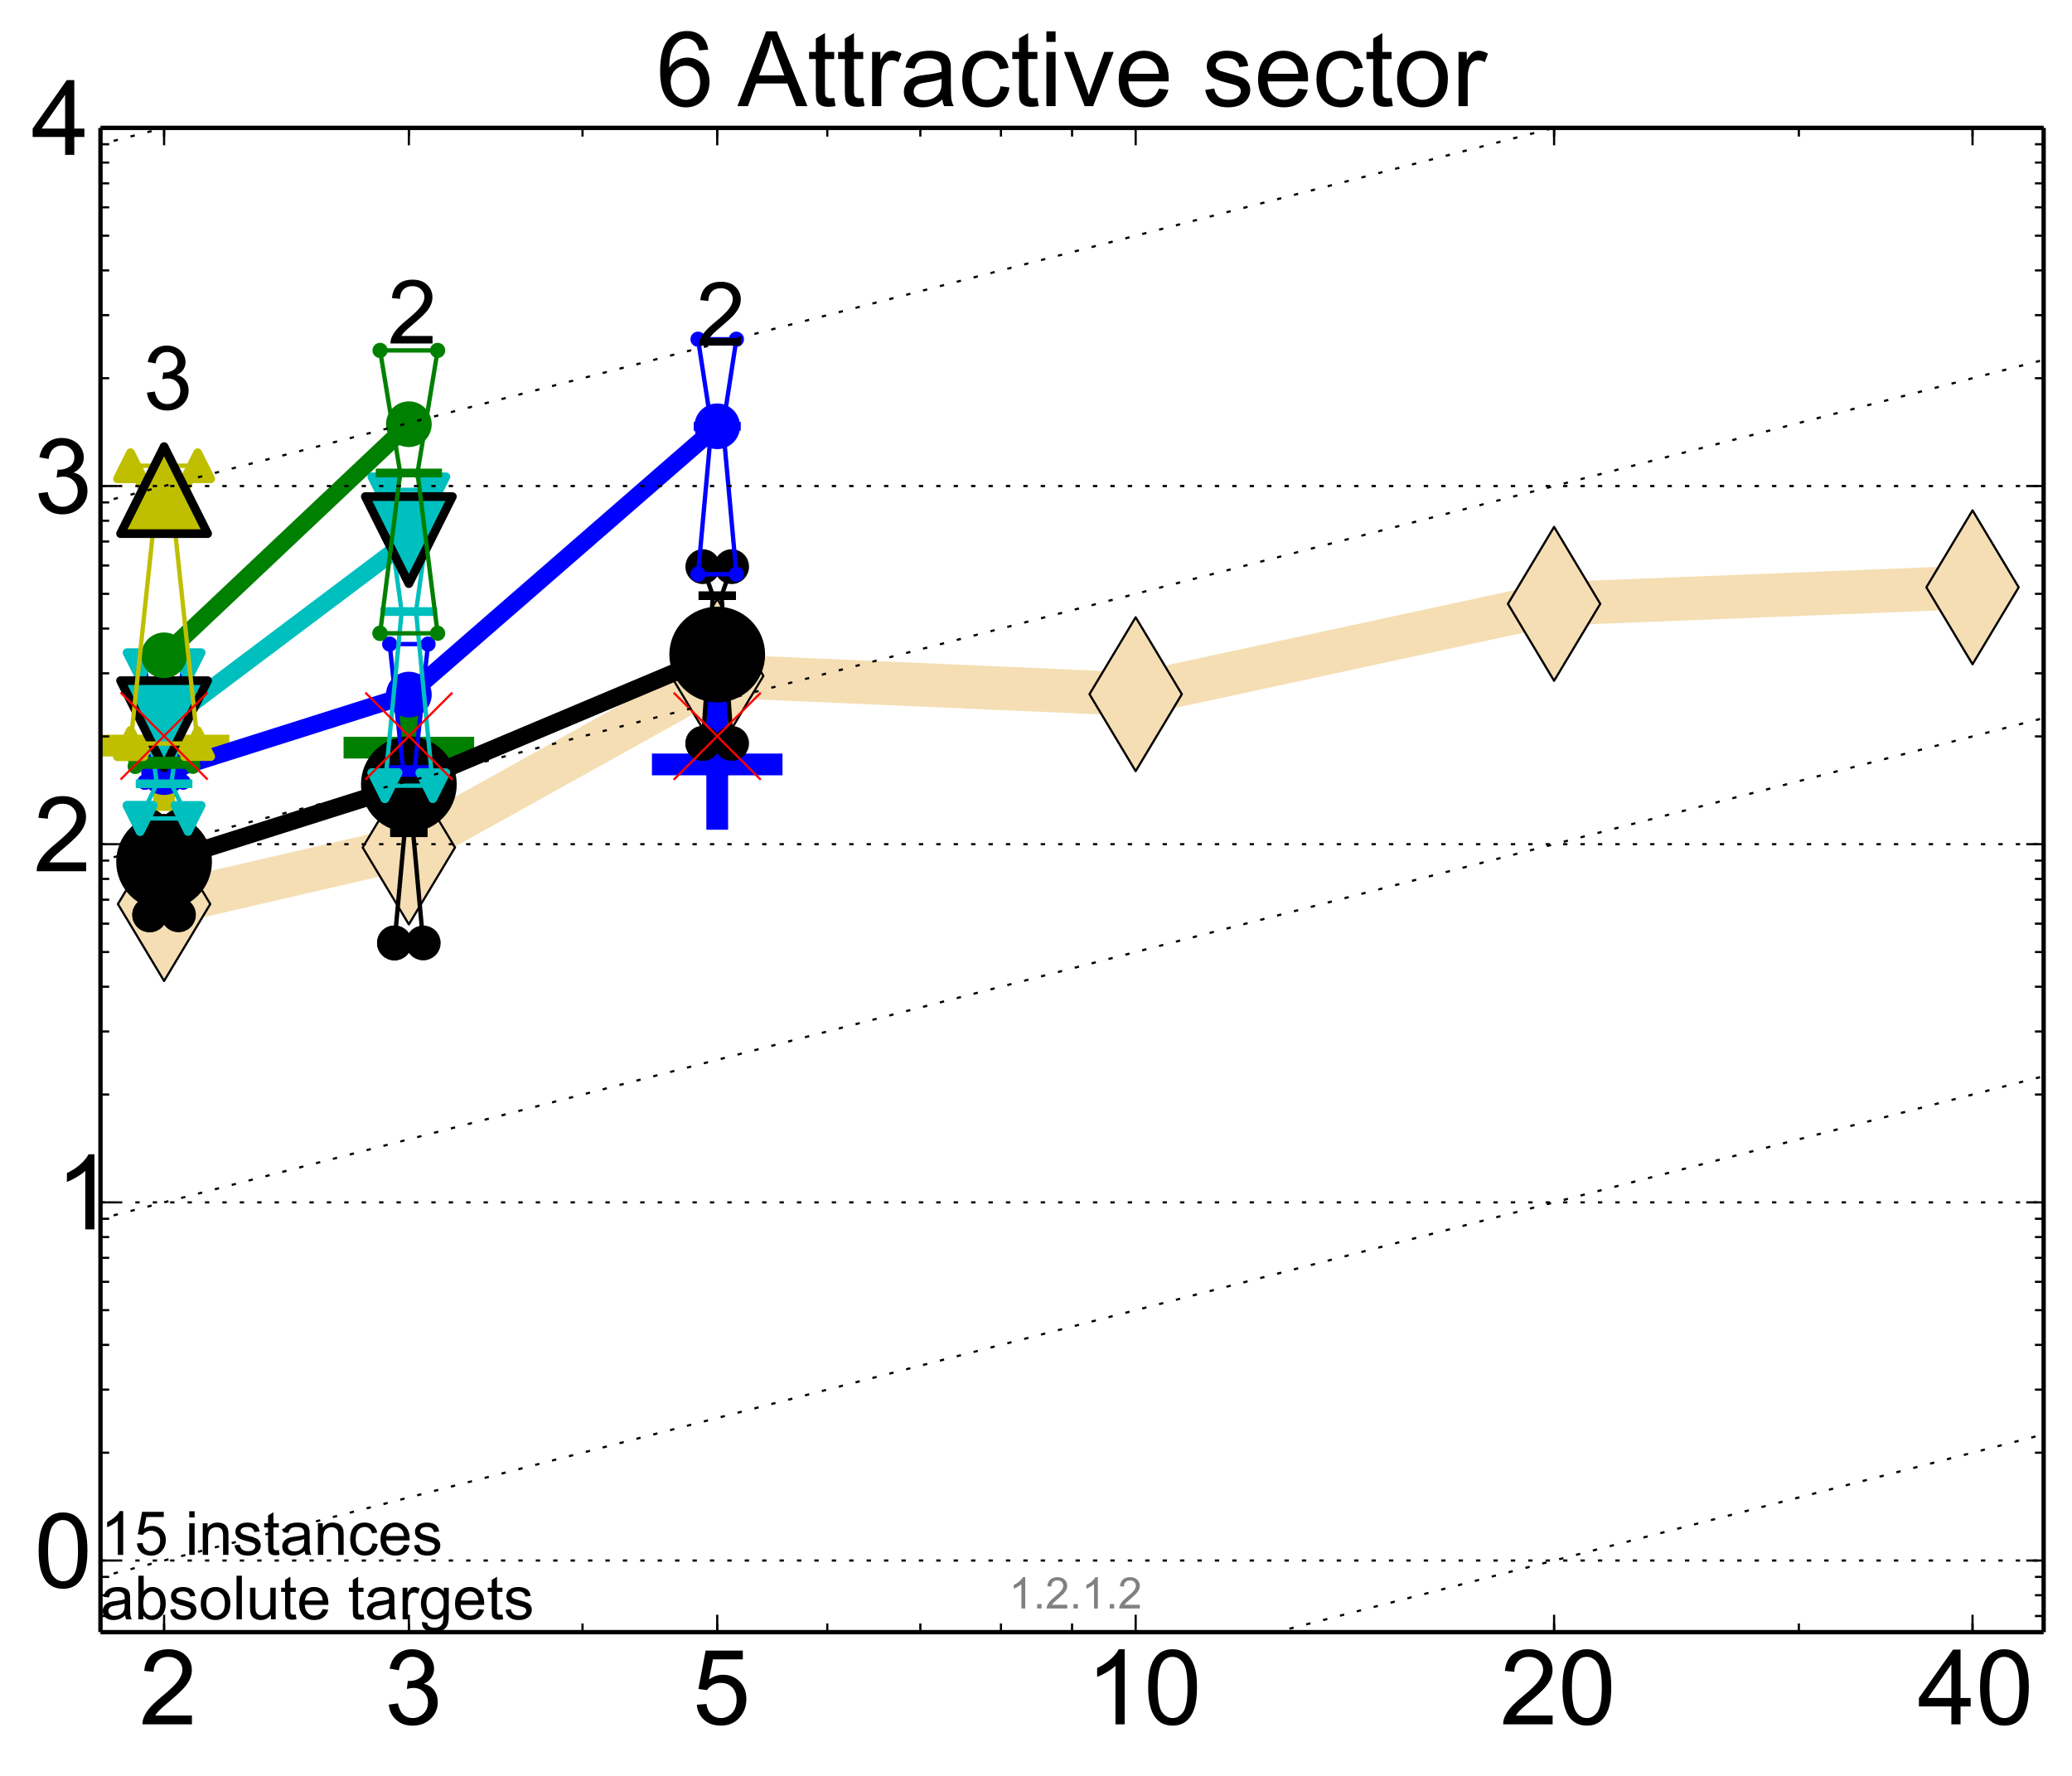 <?xml version="1.0" encoding="utf-8" standalone="no"?>
<!DOCTYPE svg PUBLIC "-//W3C//DTD SVG 1.1//EN"
  "http://www.w3.org/Graphics/SVG/1.1/DTD/svg11.dtd">
<!-- Created with matplotlib (http://matplotlib.org/) -->
<svg height="408pt" version="1.1" viewBox="0 0 476 408" width="476pt" xmlns="http://www.w3.org/2000/svg" xmlns:xlink="http://www.w3.org/1999/xlink">
 <defs>
  <style type="text/css">
*{stroke-linecap:butt;stroke-linejoin:round;}
  </style>
 </defs>
 <g id="figure_1">
  <g id="patch_1">
   <path d="
M0 408.127
L476.684 408.127
L476.684 0
L0 0
z
" style="fill:#ffffff;"/>
  </g>
  <g id="axes_1">
   <g id="patch_2">
    <path d="
M23.084 374.979
L469.484 374.979
L469.484 29.379
L23.084 29.379
z
" style="fill:#ffffff;"/>
   </g>
   <g id="line2d_1">
    <path clip-path="url(#pa36c1b7dc5)" d="
M37.695 207.697
L93.926 194.696
L164.768 155.284
L260.895 159.491
L357.022 138.731
L453.149 134.932" style="fill:none;stroke:#f5deb3;stroke-linecap:square;stroke-width:10;"/>
    <defs>
     <path d="
M-8.32667e-16 17.678
L10.607 0
L9.4369e-16 -17.678
L-10.607 -3.55271e-15
z
" id="m1b483a9f33" style="stroke:#000000;stroke-linejoin:miter;stroke-width:0.5;"/>
    </defs>
    <g clip-path="url(#pa36c1b7dc5)">
     <use style="fill:#f5deb3;stroke:#000000;stroke-linejoin:miter;stroke-width:0.5;" x="37.695" xlink:href="#m1b483a9f33" y="207.697"/>
     <use style="fill:#f5deb3;stroke:#000000;stroke-linejoin:miter;stroke-width:0.5;" x="93.926" xlink:href="#m1b483a9f33" y="194.696"/>
     <use style="fill:#f5deb3;stroke:#000000;stroke-linejoin:miter;stroke-width:0.5;" x="164.768" xlink:href="#m1b483a9f33" y="155.284"/>
     <use style="fill:#f5deb3;stroke:#000000;stroke-linejoin:miter;stroke-width:0.5;" x="260.895" xlink:href="#m1b483a9f33" y="159.491"/>
     <use style="fill:#f5deb3;stroke:#000000;stroke-linejoin:miter;stroke-width:0.5;" x="357.022" xlink:href="#m1b483a9f33" y="138.731"/>
     <use style="fill:#f5deb3;stroke:#000000;stroke-linejoin:miter;stroke-width:0.5;" x="453.149" xlink:href="#m1b483a9f33" y="134.932"/>
    </g>
   </g>
   <g id="line2d_2">
    <defs>
     <path d="
M-15 0
L15 0
M0 15
L0 -15" id="m87e8ae87dc" style="stroke:#bfbf00;stroke-width:5;"/>
    </defs>
    <g clip-path="url(#pa36c1b7dc5)">
     <use style="fill:#bfbf00;stroke:#bfbf00;stroke-width:5;" x="37.695" xlink:href="#m87e8ae87dc" y="171.296"/>
    </g>
   </g>
   <g id="line2d_3">
    <defs>
     <path d="
M-15 0
L15 0
M0 15
L0 -15" id="med33b53195" style="stroke:#008000;stroke-width:5;"/>
    </defs>
    <g clip-path="url(#pa36c1b7dc5)">
     <use style="fill:#008000;stroke:#008000;stroke-width:5;" x="93.926" xlink:href="#med33b53195" y="171.773"/>
    </g>
   </g>
   <g id="line2d_4">
    <defs>
     <path d="
M-15 0
L15 0
M0 15
L0 -15" id="m1b76dc52f1" style="stroke:#0000ff;stroke-width:5;"/>
    </defs>
    <g clip-path="url(#pa36c1b7dc5)">
     <use style="fill:#0000ff;stroke:#0000ff;stroke-width:5;" x="164.768" xlink:href="#m1b76dc52f1" y="175.624"/>
    </g>
   </g>
   <g id="line2d_5">
    <path clip-path="url(#pa36c1b7dc5)" d="
M34.391 210.179
L36.704 204.47
L34.391 189.9
L41 189.9
L38.687 204.47
L41 210.179
L34.391 210.179" style="fill:none;stroke:#000000;stroke-linecap:square;"/>
    <defs>
     <path d="
M0 0
C0 0 0 0 0 0
C0 0 0 0 0 0
C0 0 0 0 0 0
C0 0 0 0 0 0
C0 0 0 0 0 0
C0 0 0 0 0 0
C0 0 0 0 0 0
C0 0 0 0 0 0
z
" id="m927c9828cb" style="stroke:#000000;stroke-width:2;"/>
    </defs>
    <g clip-path="url(#pa36c1b7dc5)">
     <use style="stroke:#000000;stroke-width:2;" x="34.391" xlink:href="#m927c9828cb" y="210.179"/>
     <use style="stroke:#000000;stroke-width:2;" x="36.704" xlink:href="#m927c9828cb" y="204.47"/>
     <use style="stroke:#000000;stroke-width:2;" x="34.391" xlink:href="#m927c9828cb" y="189.9"/>
     <use style="stroke:#000000;stroke-width:2;" x="41" xlink:href="#m927c9828cb" y="189.9"/>
     <use style="stroke:#000000;stroke-width:2;" x="38.687" xlink:href="#m927c9828cb" y="204.47"/>
     <use style="stroke:#000000;stroke-width:2;" x="41" xlink:href="#m927c9828cb" y="210.179"/>
     <use style="stroke:#000000;stroke-width:2;" x="34.391" xlink:href="#m927c9828cb" y="210.179"/>
    </g>
   </g>
   <g id="line2d_6">
    <path clip-path="url(#pa36c1b7dc5)" d="
M34.391 210.179
L41 210.179
L41 189.9
L34.391 189.9
L34.391 210.179" style="fill:none;"/>
    <defs>
     <path d="
M0 3
C0.796 3 1.559 2.684 2.121 2.121
C2.684 1.559 3 0.796 3 0
C3 -0.796 2.684 -1.559 2.121 -2.121
C1.559 -2.684 0.796 -3 0 -3
C-0.796 -3 -1.559 -2.684 -2.121 -2.121
C-2.684 -1.559 -3 -0.796 -3 0
C-3 0.796 -2.684 1.559 -2.121 2.121
C-1.559 2.684 -0.796 3 0 3
z
" id="m5082eeedfc" style="stroke:#000000;stroke-width:2;"/>
    </defs>
    <g clip-path="url(#pa36c1b7dc5)">
     <use style="stroke:#000000;stroke-width:2;" x="34.391" xlink:href="#m5082eeedfc" y="210.179"/>
     <use style="stroke:#000000;stroke-width:2;" x="41" xlink:href="#m5082eeedfc" y="210.179"/>
     <use style="stroke:#000000;stroke-width:2;" x="41" xlink:href="#m5082eeedfc" y="189.9"/>
     <use style="stroke:#000000;stroke-width:2;" x="34.391" xlink:href="#m5082eeedfc" y="189.9"/>
     <use style="stroke:#000000;stroke-width:2;" x="34.391" xlink:href="#m5082eeedfc" y="210.179"/>
    </g>
   </g>
   <g id="line2d_7">
    <path clip-path="url(#pa36c1b7dc5)" d="
M34.391 204.47
L41 204.47" style="fill:none;stroke:#000000;stroke-linecap:square;stroke-width:2;"/>
    <g clip-path="url(#pa36c1b7dc5)">
     <use style="stroke:#000000;stroke-width:2;" x="34.391" xlink:href="#m927c9828cb" y="204.47"/>
     <use style="stroke:#000000;stroke-width:2;" x="41" xlink:href="#m927c9828cb" y="204.47"/>
    </g>
   </g>
   <g id="line2d_8">
    <path clip-path="url(#pa36c1b7dc5)" d="
M90.622 216.638
L92.935 191.31
L90.622 178.212
L97.231 178.212
L94.917 191.31
L97.231 216.638
L90.622 216.638" style="fill:none;stroke:#000000;stroke-linecap:square;"/>
    <g clip-path="url(#pa36c1b7dc5)">
     <use style="stroke:#000000;stroke-width:2;" x="90.622" xlink:href="#m927c9828cb" y="216.638"/>
     <use style="stroke:#000000;stroke-width:2;" x="92.935" xlink:href="#m927c9828cb" y="191.31"/>
     <use style="stroke:#000000;stroke-width:2;" x="90.622" xlink:href="#m927c9828cb" y="178.212"/>
     <use style="stroke:#000000;stroke-width:2;" x="97.23" xlink:href="#m927c9828cb" y="178.212"/>
     <use style="stroke:#000000;stroke-width:2;" x="94.917" xlink:href="#m927c9828cb" y="191.31"/>
     <use style="stroke:#000000;stroke-width:2;" x="97.23" xlink:href="#m927c9828cb" y="216.638"/>
     <use style="stroke:#000000;stroke-width:2;" x="90.622" xlink:href="#m927c9828cb" y="216.638"/>
    </g>
   </g>
   <g id="line2d_9">
    <path clip-path="url(#pa36c1b7dc5)" d="
M90.622 216.638
L97.231 216.638
L97.231 178.212
L90.622 178.212
L90.622 216.638" style="fill:none;"/>
    <g clip-path="url(#pa36c1b7dc5)">
     <use style="stroke:#000000;stroke-width:2;" x="90.622" xlink:href="#m5082eeedfc" y="216.638"/>
     <use style="stroke:#000000;stroke-width:2;" x="97.23" xlink:href="#m5082eeedfc" y="216.638"/>
     <use style="stroke:#000000;stroke-width:2;" x="97.23" xlink:href="#m5082eeedfc" y="178.212"/>
     <use style="stroke:#000000;stroke-width:2;" x="90.622" xlink:href="#m5082eeedfc" y="178.212"/>
     <use style="stroke:#000000;stroke-width:2;" x="90.622" xlink:href="#m5082eeedfc" y="216.638"/>
    </g>
   </g>
   <g id="line2d_10">
    <path clip-path="url(#pa36c1b7dc5)" d="
M90.622 191.31
L97.231 191.31" style="fill:none;stroke:#000000;stroke-linecap:square;stroke-width:2;"/>
    <g clip-path="url(#pa36c1b7dc5)">
     <use style="stroke:#000000;stroke-width:2;" x="90.622" xlink:href="#m927c9828cb" y="191.31"/>
     <use style="stroke:#000000;stroke-width:2;" x="97.23" xlink:href="#m927c9828cb" y="191.31"/>
    </g>
   </g>
   <g id="line2d_11">
    <path clip-path="url(#pa36c1b7dc5)" d="
M161.464 170.788
L163.777 136.852
L161.464 130.183
L168.073 130.183
L165.76 136.852
L168.073 170.788
L161.464 170.788" style="fill:none;stroke:#000000;stroke-linecap:square;"/>
    <g clip-path="url(#pa36c1b7dc5)">
     <use style="stroke:#000000;stroke-width:2;" x="161.464" xlink:href="#m927c9828cb" y="170.788"/>
     <use style="stroke:#000000;stroke-width:2;" x="163.777" xlink:href="#m927c9828cb" y="136.852"/>
     <use style="stroke:#000000;stroke-width:2;" x="161.464" xlink:href="#m927c9828cb" y="130.183"/>
     <use style="stroke:#000000;stroke-width:2;" x="168.073" xlink:href="#m927c9828cb" y="130.183"/>
     <use style="stroke:#000000;stroke-width:2;" x="165.76" xlink:href="#m927c9828cb" y="136.852"/>
     <use style="stroke:#000000;stroke-width:2;" x="168.073" xlink:href="#m927c9828cb" y="170.788"/>
     <use style="stroke:#000000;stroke-width:2;" x="161.464" xlink:href="#m927c9828cb" y="170.788"/>
    </g>
   </g>
   <g id="line2d_12">
    <path clip-path="url(#pa36c1b7dc5)" d="
M161.464 170.788
L168.073 170.788
L168.073 130.183
L161.464 130.183
L161.464 170.788" style="fill:none;"/>
    <g clip-path="url(#pa36c1b7dc5)">
     <use style="stroke:#000000;stroke-width:2;" x="161.464" xlink:href="#m5082eeedfc" y="170.788"/>
     <use style="stroke:#000000;stroke-width:2;" x="168.073" xlink:href="#m5082eeedfc" y="170.788"/>
     <use style="stroke:#000000;stroke-width:2;" x="168.073" xlink:href="#m5082eeedfc" y="130.183"/>
     <use style="stroke:#000000;stroke-width:2;" x="161.464" xlink:href="#m5082eeedfc" y="130.183"/>
     <use style="stroke:#000000;stroke-width:2;" x="161.464" xlink:href="#m5082eeedfc" y="170.788"/>
    </g>
   </g>
   <g id="line2d_13">
    <path clip-path="url(#pa36c1b7dc5)" d="
M161.464 136.852
L168.073 136.852" style="fill:none;stroke:#000000;stroke-linecap:square;stroke-width:2;"/>
    <g clip-path="url(#pa36c1b7dc5)">
     <use style="stroke:#000000;stroke-width:2;" x="161.464" xlink:href="#m927c9828cb" y="136.852"/>
     <use style="stroke:#000000;stroke-width:2;" x="168.073" xlink:href="#m927c9828cb" y="136.852"/>
    </g>
   </g>
   <g id="line2d_14">
    <path clip-path="url(#pa36c1b7dc5)" d="
M37.695 197.994
L93.926 180.197" style="fill:none;stroke:#000000;stroke-linecap:square;stroke-width:4;"/>
    <g clip-path="url(#pa36c1b7dc5)">
     <use style="stroke:#000000;stroke-width:2;" x="37.695" xlink:href="#m927c9828cb" y="197.994"/>
     <use style="stroke:#000000;stroke-width:2;" x="93.926" xlink:href="#m927c9828cb" y="180.197"/>
    </g>
   </g>
   <g id="line2d_15">
    <path clip-path="url(#pa36c1b7dc5)" d="
M93.926 180.197
L164.768 150.38" style="fill:none;stroke:#000000;stroke-linecap:square;stroke-width:4;"/>
    <g clip-path="url(#pa36c1b7dc5)">
     <use style="stroke:#000000;stroke-width:2;" x="93.926" xlink:href="#m927c9828cb" y="180.197"/>
     <use style="stroke:#000000;stroke-width:2;" x="164.768" xlink:href="#m927c9828cb" y="150.38"/>
    </g>
   </g>
   <g id="line2d_16">
    <path clip-path="url(#pa36c1b7dc5)" d="
M37.695 197.994
L93.926 180.197
L164.768 150.38" style="fill:none;"/>
    <defs>
     <path d="
M0 10
C2.652 10 5.196 8.946 7.071 7.071
C8.946 5.196 10 2.652 10 0
C10 -2.652 8.946 -5.196 7.071 -7.071
C5.196 -8.946 2.652 -10 0 -10
C-2.652 -10 -5.196 -8.946 -7.071 -7.071
C-8.946 -5.196 -10 -2.652 -10 0
C-10 2.652 -8.946 5.196 -7.071 7.071
C-5.196 8.946 -2.652 10 0 10
z
" id="mf88678cbc5" style="stroke:#000000;stroke-width:2;"/>
    </defs>
    <g clip-path="url(#pa36c1b7dc5)">
     <use style="stroke:#000000;stroke-width:2;" x="37.695" xlink:href="#mf88678cbc5" y="197.994"/>
     <use style="stroke:#000000;stroke-width:2;" x="93.926" xlink:href="#mf88678cbc5" y="180.197"/>
     <use style="stroke:#000000;stroke-width:2;" x="164.768" xlink:href="#mf88678cbc5" y="150.38"/>
    </g>
   </g>
   <g id="line2d_17">
    <path clip-path="url(#pa36c1b7dc5)" d="
M33.289 179.699
L36.374 179.699
L33.289 152.608
L42.101 152.608
L39.017 179.699
L42.101 179.699
L33.289 179.699" style="fill:none;stroke:#0000ff;stroke-linecap:square;"/>
    <defs>
     <path d="
M0 0
C0 0 0 0 0 0
C0 0 0 0 0 0
C0 0 0 0 0 0
C0 0 0 0 0 0
C0 0 0 0 0 0
C0 0 0 0 0 0
C0 0 0 0 0 0
C0 0 0 0 0 0
z
" id="m4443aac91f" style="stroke:#0000ff;stroke-width:0.5;"/>
    </defs>
    <g clip-path="url(#pa36c1b7dc5)">
     <use style="fill:#0000ff;stroke:#0000ff;stroke-width:0.5;" x="33.289" xlink:href="#m4443aac91f" y="179.699"/>
     <use style="fill:#0000ff;stroke:#0000ff;stroke-width:0.5;" x="36.374" xlink:href="#m4443aac91f" y="179.699"/>
     <use style="fill:#0000ff;stroke:#0000ff;stroke-width:0.5;" x="33.289" xlink:href="#m4443aac91f" y="152.608"/>
     <use style="fill:#0000ff;stroke:#0000ff;stroke-width:0.5;" x="42.101" xlink:href="#m4443aac91f" y="152.608"/>
     <use style="fill:#0000ff;stroke:#0000ff;stroke-width:0.5;" x="39.017" xlink:href="#m4443aac91f" y="179.699"/>
     <use style="fill:#0000ff;stroke:#0000ff;stroke-width:0.5;" x="42.101" xlink:href="#m4443aac91f" y="179.699"/>
     <use style="fill:#0000ff;stroke:#0000ff;stroke-width:0.5;" x="33.289" xlink:href="#m4443aac91f" y="179.699"/>
    </g>
   </g>
   <g id="line2d_18">
    <path clip-path="url(#pa36c1b7dc5)" d="
M33.289 179.699
L42.101 179.699
L42.101 152.608
L33.289 152.608
L33.289 179.699" style="fill:none;"/>
    <defs>
     <path d="
M0 1.5
C0.398 1.5 0.779 1.342 1.061 1.061
C1.342 0.779 1.5 0.398 1.5 0
C1.5 -0.398 1.342 -0.779 1.061 -1.061
C0.779 -1.342 0.398 -1.5 0 -1.5
C-0.398 -1.5 -0.779 -1.342 -1.061 -1.061
C-1.342 -0.779 -1.5 -0.398 -1.5 0
C-1.5 0.398 -1.342 0.779 -1.061 1.061
C-0.779 1.342 -0.398 1.5 0 1.5
z
" id="m76a7ce5b4a" style="stroke:#0000ff;stroke-width:0.5;"/>
    </defs>
    <g clip-path="url(#pa36c1b7dc5)">
     <use style="fill:#0000ff;stroke:#0000ff;stroke-width:0.5;" x="33.289" xlink:href="#m76a7ce5b4a" y="179.699"/>
     <use style="fill:#0000ff;stroke:#0000ff;stroke-width:0.5;" x="42.101" xlink:href="#m76a7ce5b4a" y="179.699"/>
     <use style="fill:#0000ff;stroke:#0000ff;stroke-width:0.5;" x="42.101" xlink:href="#m76a7ce5b4a" y="152.608"/>
     <use style="fill:#0000ff;stroke:#0000ff;stroke-width:0.5;" x="33.289" xlink:href="#m76a7ce5b4a" y="152.608"/>
     <use style="fill:#0000ff;stroke:#0000ff;stroke-width:0.5;" x="33.289" xlink:href="#m76a7ce5b4a" y="179.699"/>
    </g>
   </g>
   <g id="line2d_19">
    <path clip-path="url(#pa36c1b7dc5)" d="
M33.289 179.699
L42.101 179.699" style="fill:none;stroke:#0000ff;stroke-linecap:square;stroke-width:2;"/>
    <g clip-path="url(#pa36c1b7dc5)">
     <use style="fill:#0000ff;stroke:#0000ff;stroke-width:0.5;" x="33.289" xlink:href="#m4443aac91f" y="179.699"/>
     <use style="fill:#0000ff;stroke:#0000ff;stroke-width:0.5;" x="42.101" xlink:href="#m4443aac91f" y="179.699"/>
    </g>
   </g>
   <g id="line2d_20">
    <path clip-path="url(#pa36c1b7dc5)" d="
M89.52 177.983
L92.604 176.784
L89.52 147.976
L98.332 147.976
L95.248 176.784
L98.332 177.983
L89.52 177.983" style="fill:none;stroke:#0000ff;stroke-linecap:square;"/>
    <g clip-path="url(#pa36c1b7dc5)">
     <use style="fill:#0000ff;stroke:#0000ff;stroke-width:0.5;" x="89.52" xlink:href="#m4443aac91f" y="177.983"/>
     <use style="fill:#0000ff;stroke:#0000ff;stroke-width:0.5;" x="92.604" xlink:href="#m4443aac91f" y="176.784"/>
     <use style="fill:#0000ff;stroke:#0000ff;stroke-width:0.5;" x="89.52" xlink:href="#m4443aac91f" y="147.976"/>
     <use style="fill:#0000ff;stroke:#0000ff;stroke-width:0.5;" x="98.332" xlink:href="#m4443aac91f" y="147.976"/>
     <use style="fill:#0000ff;stroke:#0000ff;stroke-width:0.5;" x="95.248" xlink:href="#m4443aac91f" y="176.784"/>
     <use style="fill:#0000ff;stroke:#0000ff;stroke-width:0.5;" x="98.332" xlink:href="#m4443aac91f" y="177.983"/>
     <use style="fill:#0000ff;stroke:#0000ff;stroke-width:0.5;" x="89.52" xlink:href="#m4443aac91f" y="177.983"/>
    </g>
   </g>
   <g id="line2d_21">
    <path clip-path="url(#pa36c1b7dc5)" d="
M89.52 177.983
L98.332 177.983
L98.332 147.976
L89.52 147.976
L89.52 177.983" style="fill:none;"/>
    <g clip-path="url(#pa36c1b7dc5)">
     <use style="fill:#0000ff;stroke:#0000ff;stroke-width:0.5;" x="89.52" xlink:href="#m76a7ce5b4a" y="177.983"/>
     <use style="fill:#0000ff;stroke:#0000ff;stroke-width:0.5;" x="98.332" xlink:href="#m76a7ce5b4a" y="177.983"/>
     <use style="fill:#0000ff;stroke:#0000ff;stroke-width:0.5;" x="98.332" xlink:href="#m76a7ce5b4a" y="147.976"/>
     <use style="fill:#0000ff;stroke:#0000ff;stroke-width:0.5;" x="89.52" xlink:href="#m76a7ce5b4a" y="147.976"/>
     <use style="fill:#0000ff;stroke:#0000ff;stroke-width:0.5;" x="89.52" xlink:href="#m76a7ce5b4a" y="177.983"/>
    </g>
   </g>
   <g id="line2d_22">
    <path clip-path="url(#pa36c1b7dc5)" d="
M89.52 176.784
L98.332 176.784" style="fill:none;stroke:#0000ff;stroke-linecap:square;stroke-width:2;"/>
    <g clip-path="url(#pa36c1b7dc5)">
     <use style="fill:#0000ff;stroke:#0000ff;stroke-width:0.5;" x="89.52" xlink:href="#m4443aac91f" y="176.784"/>
     <use style="fill:#0000ff;stroke:#0000ff;stroke-width:0.5;" x="98.332" xlink:href="#m4443aac91f" y="176.784"/>
    </g>
   </g>
   <g id="line2d_23">
    <path clip-path="url(#pa36c1b7dc5)" d="
M160.362 131.928
L163.447 97.933
L160.362 77.938
L169.174 77.938
L166.09 97.933
L169.174 131.928
L160.362 131.928" style="fill:none;stroke:#0000ff;stroke-linecap:square;"/>
    <g clip-path="url(#pa36c1b7dc5)">
     <use style="fill:#0000ff;stroke:#0000ff;stroke-width:0.5;" x="160.362" xlink:href="#m4443aac91f" y="131.928"/>
     <use style="fill:#0000ff;stroke:#0000ff;stroke-width:0.5;" x="163.447" xlink:href="#m4443aac91f" y="97.933"/>
     <use style="fill:#0000ff;stroke:#0000ff;stroke-width:0.5;" x="160.362" xlink:href="#m4443aac91f" y="77.938"/>
     <use style="fill:#0000ff;stroke:#0000ff;stroke-width:0.5;" x="169.174" xlink:href="#m4443aac91f" y="77.938"/>
     <use style="fill:#0000ff;stroke:#0000ff;stroke-width:0.5;" x="166.09" xlink:href="#m4443aac91f" y="97.933"/>
     <use style="fill:#0000ff;stroke:#0000ff;stroke-width:0.5;" x="169.174" xlink:href="#m4443aac91f" y="131.928"/>
     <use style="fill:#0000ff;stroke:#0000ff;stroke-width:0.5;" x="160.362" xlink:href="#m4443aac91f" y="131.928"/>
    </g>
   </g>
   <g id="line2d_24">
    <path clip-path="url(#pa36c1b7dc5)" d="
M160.362 131.928
L169.174 131.928
L169.174 77.938
L160.362 77.938
L160.362 131.928" style="fill:none;"/>
    <g clip-path="url(#pa36c1b7dc5)">
     <use style="fill:#0000ff;stroke:#0000ff;stroke-width:0.5;" x="160.362" xlink:href="#m76a7ce5b4a" y="131.928"/>
     <use style="fill:#0000ff;stroke:#0000ff;stroke-width:0.5;" x="169.174" xlink:href="#m76a7ce5b4a" y="131.928"/>
     <use style="fill:#0000ff;stroke:#0000ff;stroke-width:0.5;" x="169.174" xlink:href="#m76a7ce5b4a" y="77.938"/>
     <use style="fill:#0000ff;stroke:#0000ff;stroke-width:0.5;" x="160.362" xlink:href="#m76a7ce5b4a" y="77.938"/>
     <use style="fill:#0000ff;stroke:#0000ff;stroke-width:0.5;" x="160.362" xlink:href="#m76a7ce5b4a" y="131.928"/>
    </g>
   </g>
   <g id="line2d_25">
    <path clip-path="url(#pa36c1b7dc5)" d="
M160.362 97.933
L169.174 97.933" style="fill:none;stroke:#0000ff;stroke-linecap:square;stroke-width:2;"/>
    <g clip-path="url(#pa36c1b7dc5)">
     <use style="fill:#0000ff;stroke:#0000ff;stroke-width:0.5;" x="160.362" xlink:href="#m4443aac91f" y="97.933"/>
     <use style="fill:#0000ff;stroke:#0000ff;stroke-width:0.5;" x="169.174" xlink:href="#m4443aac91f" y="97.933"/>
    </g>
   </g>
   <g id="line2d_26">
    <path clip-path="url(#pa36c1b7dc5)" d="
M37.695 177.387
L93.926 159.575" style="fill:none;stroke:#0000ff;stroke-linecap:square;stroke-width:4;"/>
    <g clip-path="url(#pa36c1b7dc5)">
     <use style="fill:#0000ff;stroke:#0000ff;stroke-width:0.5;" x="37.695" xlink:href="#m4443aac91f" y="177.387"/>
     <use style="fill:#0000ff;stroke:#0000ff;stroke-width:0.5;" x="93.926" xlink:href="#m4443aac91f" y="159.575"/>
    </g>
   </g>
   <g id="line2d_27">
    <path clip-path="url(#pa36c1b7dc5)" d="
M93.926 159.575
L164.768 97.938" style="fill:none;stroke:#0000ff;stroke-linecap:square;stroke-width:4;"/>
    <g clip-path="url(#pa36c1b7dc5)">
     <use style="fill:#0000ff;stroke:#0000ff;stroke-width:0.5;" x="93.926" xlink:href="#m4443aac91f" y="159.575"/>
     <use style="fill:#0000ff;stroke:#0000ff;stroke-width:0.5;" x="164.768" xlink:href="#m4443aac91f" y="97.938"/>
    </g>
   </g>
   <g id="line2d_28">
    <path clip-path="url(#pa36c1b7dc5)" d="
M37.695 177.387
L93.926 159.575
L164.768 97.938" style="fill:none;"/>
    <defs>
     <path d="
M0 5
C1.326 5 2.598 4.473 3.536 3.536
C4.473 2.598 5 1.326 5 0
C5 -1.326 4.473 -2.598 3.536 -3.536
C2.598 -4.473 1.326 -5 0 -5
C-1.326 -5 -2.598 -4.473 -3.536 -3.536
C-4.473 -2.598 -5 -1.326 -5 0
C-5 1.326 -4.473 2.598 -3.536 3.536
C-2.598 4.473 -1.326 5 0 5
z
" id="m6f1fcf6525" style="stroke:#0000ff;stroke-width:0.5;"/>
    </defs>
    <g clip-path="url(#pa36c1b7dc5)">
     <use style="fill:#0000ff;stroke:#0000ff;stroke-width:0.5;" x="37.695" xlink:href="#m6f1fcf6525" y="177.387"/>
     <use style="fill:#0000ff;stroke:#0000ff;stroke-width:0.5;" x="93.926" xlink:href="#m6f1fcf6525" y="159.575"/>
     <use style="fill:#0000ff;stroke:#0000ff;stroke-width:0.5;" x="164.768" xlink:href="#m6f1fcf6525" y="97.938"/>
    </g>
   </g>
   <g id="line2d_29">
    <path clip-path="url(#pa36c1b7dc5)" d="
M32.188 188.035
L36.043 180.061
L32.188 152.946
L43.203 152.946
L39.348 180.061
L43.203 188.035
L32.188 188.035" style="fill:none;stroke:#00bfbf;stroke-linecap:square;"/>
    <defs>
     <path d="
M0 0
L0 0
L0 0
z
" id="m9ac02d4b70" style="stroke:#00bfbf;stroke-linejoin:miter;stroke-width:2;"/>
    </defs>
    <g clip-path="url(#pa36c1b7dc5)">
     <use style="fill:#00bfbf;stroke:#00bfbf;stroke-linejoin:miter;stroke-width:2;" x="32.188" xlink:href="#m9ac02d4b70" y="188.035"/>
     <use style="fill:#00bfbf;stroke:#00bfbf;stroke-linejoin:miter;stroke-width:2;" x="36.043" xlink:href="#m9ac02d4b70" y="180.061"/>
     <use style="fill:#00bfbf;stroke:#00bfbf;stroke-linejoin:miter;stroke-width:2;" x="32.188" xlink:href="#m9ac02d4b70" y="152.946"/>
     <use style="fill:#00bfbf;stroke:#00bfbf;stroke-linejoin:miter;stroke-width:2;" x="43.203" xlink:href="#m9ac02d4b70" y="152.946"/>
     <use style="fill:#00bfbf;stroke:#00bfbf;stroke-linejoin:miter;stroke-width:2;" x="39.348" xlink:href="#m9ac02d4b70" y="180.061"/>
     <use style="fill:#00bfbf;stroke:#00bfbf;stroke-linejoin:miter;stroke-width:2;" x="43.203" xlink:href="#m9ac02d4b70" y="188.035"/>
     <use style="fill:#00bfbf;stroke:#00bfbf;stroke-linejoin:miter;stroke-width:2;" x="32.188" xlink:href="#m9ac02d4b70" y="188.035"/>
    </g>
   </g>
   <g id="line2d_30">
    <path clip-path="url(#pa36c1b7dc5)" d="
M32.188 188.035
L43.203 188.035
L43.203 152.946
L32.188 152.946
L32.188 188.035" style="fill:none;"/>
    <defs>
     <path d="
M-3.67394e-16 3
L3 -3
L-3 -3
z
" id="mf178d8dd23" style="stroke:#00bfbf;stroke-linejoin:miter;stroke-width:2;"/>
    </defs>
    <g clip-path="url(#pa36c1b7dc5)">
     <use style="fill:#00bfbf;stroke:#00bfbf;stroke-linejoin:miter;stroke-width:2;" x="32.188" xlink:href="#mf178d8dd23" y="188.035"/>
     <use style="fill:#00bfbf;stroke:#00bfbf;stroke-linejoin:miter;stroke-width:2;" x="43.203" xlink:href="#mf178d8dd23" y="188.035"/>
     <use style="fill:#00bfbf;stroke:#00bfbf;stroke-linejoin:miter;stroke-width:2;" x="43.203" xlink:href="#mf178d8dd23" y="152.946"/>
     <use style="fill:#00bfbf;stroke:#00bfbf;stroke-linejoin:miter;stroke-width:2;" x="32.188" xlink:href="#mf178d8dd23" y="152.946"/>
     <use style="fill:#00bfbf;stroke:#00bfbf;stroke-linejoin:miter;stroke-width:2;" x="32.188" xlink:href="#mf178d8dd23" y="188.035"/>
    </g>
   </g>
   <g id="line2d_31">
    <path clip-path="url(#pa36c1b7dc5)" d="
M32.188 180.061
L43.203 180.061" style="fill:none;stroke:#00bfbf;stroke-linecap:square;stroke-width:2;"/>
    <g clip-path="url(#pa36c1b7dc5)">
     <use style="fill:#00bfbf;stroke:#00bfbf;stroke-linejoin:miter;stroke-width:2;" x="32.188" xlink:href="#m9ac02d4b70" y="180.061"/>
     <use style="fill:#00bfbf;stroke:#00bfbf;stroke-linejoin:miter;stroke-width:2;" x="43.203" xlink:href="#m9ac02d4b70" y="180.061"/>
    </g>
   </g>
   <g id="line2d_32">
    <path clip-path="url(#pa36c1b7dc5)" d="
M88.419 180.508
L92.274 140.506
L88.419 112.545
L99.433 112.545
L95.578 140.506
L99.433 180.508
L88.419 180.508" style="fill:none;stroke:#00bfbf;stroke-linecap:square;"/>
    <g clip-path="url(#pa36c1b7dc5)">
     <use style="fill:#00bfbf;stroke:#00bfbf;stroke-linejoin:miter;stroke-width:2;" x="88.419" xlink:href="#m9ac02d4b70" y="180.508"/>
     <use style="fill:#00bfbf;stroke:#00bfbf;stroke-linejoin:miter;stroke-width:2;" x="92.274" xlink:href="#m9ac02d4b70" y="140.506"/>
     <use style="fill:#00bfbf;stroke:#00bfbf;stroke-linejoin:miter;stroke-width:2;" x="88.419" xlink:href="#m9ac02d4b70" y="112.545"/>
     <use style="fill:#00bfbf;stroke:#00bfbf;stroke-linejoin:miter;stroke-width:2;" x="99.433" xlink:href="#m9ac02d4b70" y="112.545"/>
     <use style="fill:#00bfbf;stroke:#00bfbf;stroke-linejoin:miter;stroke-width:2;" x="95.578" xlink:href="#m9ac02d4b70" y="140.506"/>
     <use style="fill:#00bfbf;stroke:#00bfbf;stroke-linejoin:miter;stroke-width:2;" x="99.433" xlink:href="#m9ac02d4b70" y="180.508"/>
     <use style="fill:#00bfbf;stroke:#00bfbf;stroke-linejoin:miter;stroke-width:2;" x="88.419" xlink:href="#m9ac02d4b70" y="180.508"/>
    </g>
   </g>
   <g id="line2d_33">
    <path clip-path="url(#pa36c1b7dc5)" d="
M88.419 180.508
L99.433 180.508
L99.433 112.545
L88.419 112.545
L88.419 180.508" style="fill:none;"/>
    <g clip-path="url(#pa36c1b7dc5)">
     <use style="fill:#00bfbf;stroke:#00bfbf;stroke-linejoin:miter;stroke-width:2;" x="88.419" xlink:href="#mf178d8dd23" y="180.508"/>
     <use style="fill:#00bfbf;stroke:#00bfbf;stroke-linejoin:miter;stroke-width:2;" x="99.433" xlink:href="#mf178d8dd23" y="180.508"/>
     <use style="fill:#00bfbf;stroke:#00bfbf;stroke-linejoin:miter;stroke-width:2;" x="99.433" xlink:href="#mf178d8dd23" y="112.545"/>
     <use style="fill:#00bfbf;stroke:#00bfbf;stroke-linejoin:miter;stroke-width:2;" x="88.419" xlink:href="#mf178d8dd23" y="112.545"/>
     <use style="fill:#00bfbf;stroke:#00bfbf;stroke-linejoin:miter;stroke-width:2;" x="88.419" xlink:href="#mf178d8dd23" y="180.508"/>
    </g>
   </g>
   <g id="line2d_34">
    <path clip-path="url(#pa36c1b7dc5)" d="
M88.419 140.506
L99.433 140.506" style="fill:none;stroke:#00bfbf;stroke-linecap:square;stroke-width:2;"/>
    <g clip-path="url(#pa36c1b7dc5)">
     <use style="fill:#00bfbf;stroke:#00bfbf;stroke-linejoin:miter;stroke-width:2;" x="88.419" xlink:href="#m9ac02d4b70" y="140.506"/>
     <use style="fill:#00bfbf;stroke:#00bfbf;stroke-linejoin:miter;stroke-width:2;" x="99.433" xlink:href="#m9ac02d4b70" y="140.506"/>
    </g>
   </g>
   <g id="line2d_35">
    <path clip-path="url(#pa36c1b7dc5)" d="
M37.695 166.377
L93.926 124.085" style="fill:none;stroke:#00bfbf;stroke-linecap:square;stroke-width:4;"/>
    <defs>
     <path d="
M0 0
L0 0
L0 0
z
" id="m54bff36147" style="stroke:#000000;stroke-linejoin:miter;stroke-width:2;"/>
    </defs>
    <g clip-path="url(#pa36c1b7dc5)">
     <use style="fill:#00bfbf;stroke:#000000;stroke-linejoin:miter;stroke-width:2;" x="37.695" xlink:href="#m54bff36147" y="166.377"/>
     <use style="fill:#00bfbf;stroke:#000000;stroke-linejoin:miter;stroke-width:2;" x="93.926" xlink:href="#m54bff36147" y="124.085"/>
    </g>
   </g>
   <g id="line2d_36">
    <path clip-path="url(#pa36c1b7dc5)" d="
M37.695 166.377
L93.926 124.085" style="fill:none;"/>
    <defs>
     <path d="
M-1.22465e-15 10
L10 -10
L-10 -10
z
" id="m3e14c286d9" style="stroke:#000000;stroke-linejoin:miter;stroke-width:2;"/>
    </defs>
    <g clip-path="url(#pa36c1b7dc5)">
     <use style="fill:#00bfbf;stroke:#000000;stroke-linejoin:miter;stroke-width:2;" x="37.695" xlink:href="#m3e14c286d9" y="166.377"/>
     <use style="fill:#00bfbf;stroke:#000000;stroke-linejoin:miter;stroke-width:2;" x="93.926" xlink:href="#m3e14c286d9" y="124.085"/>
    </g>
   </g>
   <g id="line2d_37">
    <path clip-path="url(#pa36c1b7dc5)" d="
M31.087 176.054
L35.713 175.624
L31.087 174.362
L44.304 174.362
L39.678 175.624
L44.304 176.054
L31.087 176.054" style="fill:none;stroke:#008000;stroke-linecap:square;"/>
    <defs>
     <path d="
M0 0
C0 0 0 0 0 0
C0 0 0 0 0 0
C0 0 0 0 0 0
C0 0 0 0 0 0
C0 0 0 0 0 0
C0 0 0 0 0 0
C0 0 0 0 0 0
C0 0 0 0 0 0
z
" id="mf3da2ae3b2" style="stroke:#008000;stroke-width:0.5;"/>
    </defs>
    <g clip-path="url(#pa36c1b7dc5)">
     <use style="fill:#008000;stroke:#008000;stroke-width:0.5;" x="31.086" xlink:href="#mf3da2ae3b2" y="176.054"/>
     <use style="fill:#008000;stroke:#008000;stroke-width:0.5;" x="35.713" xlink:href="#mf3da2ae3b2" y="175.624"/>
     <use style="fill:#008000;stroke:#008000;stroke-width:0.5;" x="31.086" xlink:href="#mf3da2ae3b2" y="174.362"/>
     <use style="fill:#008000;stroke:#008000;stroke-width:0.5;" x="44.304" xlink:href="#mf3da2ae3b2" y="174.362"/>
     <use style="fill:#008000;stroke:#008000;stroke-width:0.5;" x="39.678" xlink:href="#mf3da2ae3b2" y="175.624"/>
     <use style="fill:#008000;stroke:#008000;stroke-width:0.5;" x="44.304" xlink:href="#mf3da2ae3b2" y="176.054"/>
     <use style="fill:#008000;stroke:#008000;stroke-width:0.5;" x="31.086" xlink:href="#mf3da2ae3b2" y="176.054"/>
    </g>
   </g>
   <g id="line2d_38">
    <path clip-path="url(#pa36c1b7dc5)" d="
M31.087 176.054
L44.304 176.054
L44.304 174.362
L31.087 174.362
L31.087 176.054" style="fill:none;"/>
    <defs>
     <path d="
M0 1.5
C0.398 1.5 0.779 1.342 1.061 1.061
C1.342 0.779 1.5 0.398 1.5 0
C1.5 -0.398 1.342 -0.779 1.061 -1.061
C0.779 -1.342 0.398 -1.5 0 -1.5
C-0.398 -1.5 -0.779 -1.342 -1.061 -1.061
C-1.342 -0.779 -1.5 -0.398 -1.5 0
C-1.5 0.398 -1.342 0.779 -1.061 1.061
C-0.779 1.342 -0.398 1.5 0 1.5
z
" id="mb0b177905e" style="stroke:#008000;stroke-width:0.5;"/>
    </defs>
    <g clip-path="url(#pa36c1b7dc5)">
     <use style="fill:#008000;stroke:#008000;stroke-width:0.5;" x="31.086" xlink:href="#mb0b177905e" y="176.054"/>
     <use style="fill:#008000;stroke:#008000;stroke-width:0.5;" x="44.304" xlink:href="#mb0b177905e" y="176.054"/>
     <use style="fill:#008000;stroke:#008000;stroke-width:0.5;" x="44.304" xlink:href="#mb0b177905e" y="174.362"/>
     <use style="fill:#008000;stroke:#008000;stroke-width:0.5;" x="31.086" xlink:href="#mb0b177905e" y="174.362"/>
     <use style="fill:#008000;stroke:#008000;stroke-width:0.5;" x="31.086" xlink:href="#mb0b177905e" y="176.054"/>
    </g>
   </g>
   <g id="line2d_39">
    <path clip-path="url(#pa36c1b7dc5)" d="
M31.087 175.624
L44.304 175.624" style="fill:none;stroke:#008000;stroke-linecap:square;stroke-width:2;"/>
    <g clip-path="url(#pa36c1b7dc5)">
     <use style="fill:#008000;stroke:#008000;stroke-width:0.5;" x="31.086" xlink:href="#mf3da2ae3b2" y="175.624"/>
     <use style="fill:#008000;stroke:#008000;stroke-width:0.5;" x="44.304" xlink:href="#mf3da2ae3b2" y="175.624"/>
    </g>
   </g>
   <g id="line2d_40">
    <path clip-path="url(#pa36c1b7dc5)" d="
M87.317 145.498
L91.943 108.667
L87.317 80.508
L100.535 80.508
L95.909 108.667
L100.535 145.498
L87.317 145.498" style="fill:none;stroke:#008000;stroke-linecap:square;"/>
    <g clip-path="url(#pa36c1b7dc5)">
     <use style="fill:#008000;stroke:#008000;stroke-width:0.5;" x="87.317" xlink:href="#mf3da2ae3b2" y="145.498"/>
     <use style="fill:#008000;stroke:#008000;stroke-width:0.5;" x="91.943" xlink:href="#mf3da2ae3b2" y="108.667"/>
     <use style="fill:#008000;stroke:#008000;stroke-width:0.5;" x="87.317" xlink:href="#mf3da2ae3b2" y="80.508"/>
     <use style="fill:#008000;stroke:#008000;stroke-width:0.5;" x="100.535" xlink:href="#mf3da2ae3b2" y="80.508"/>
     <use style="fill:#008000;stroke:#008000;stroke-width:0.5;" x="95.909" xlink:href="#mf3da2ae3b2" y="108.667"/>
     <use style="fill:#008000;stroke:#008000;stroke-width:0.5;" x="100.535" xlink:href="#mf3da2ae3b2" y="145.498"/>
     <use style="fill:#008000;stroke:#008000;stroke-width:0.5;" x="87.317" xlink:href="#mf3da2ae3b2" y="145.498"/>
    </g>
   </g>
   <g id="line2d_41">
    <path clip-path="url(#pa36c1b7dc5)" d="
M87.317 145.498
L100.535 145.498
L100.535 80.508
L87.317 80.508
L87.317 145.498" style="fill:none;"/>
    <g clip-path="url(#pa36c1b7dc5)">
     <use style="fill:#008000;stroke:#008000;stroke-width:0.5;" x="87.317" xlink:href="#mb0b177905e" y="145.498"/>
     <use style="fill:#008000;stroke:#008000;stroke-width:0.5;" x="100.535" xlink:href="#mb0b177905e" y="145.498"/>
     <use style="fill:#008000;stroke:#008000;stroke-width:0.5;" x="100.535" xlink:href="#mb0b177905e" y="80.508"/>
     <use style="fill:#008000;stroke:#008000;stroke-width:0.5;" x="87.317" xlink:href="#mb0b177905e" y="80.508"/>
     <use style="fill:#008000;stroke:#008000;stroke-width:0.5;" x="87.317" xlink:href="#mb0b177905e" y="145.498"/>
    </g>
   </g>
   <g id="line2d_42">
    <path clip-path="url(#pa36c1b7dc5)" d="
M87.317 108.667
L100.535 108.667" style="fill:none;stroke:#008000;stroke-linecap:square;stroke-width:2;"/>
    <g clip-path="url(#pa36c1b7dc5)">
     <use style="fill:#008000;stroke:#008000;stroke-width:0.5;" x="87.317" xlink:href="#mf3da2ae3b2" y="108.667"/>
     <use style="fill:#008000;stroke:#008000;stroke-width:0.5;" x="100.535" xlink:href="#mf3da2ae3b2" y="108.667"/>
    </g>
   </g>
   <g id="line2d_43">
    <path clip-path="url(#pa36c1b7dc5)" d="
M37.695 150.56
L93.926 97.458" style="fill:none;stroke:#008000;stroke-linecap:square;stroke-width:4;"/>
    <g clip-path="url(#pa36c1b7dc5)">
     <use style="fill:#008000;stroke:#008000;stroke-width:0.5;" x="37.695" xlink:href="#mf3da2ae3b2" y="150.56"/>
     <use style="fill:#008000;stroke:#008000;stroke-width:0.5;" x="93.926" xlink:href="#mf3da2ae3b2" y="97.458"/>
    </g>
   </g>
   <g id="line2d_44">
    <path clip-path="url(#pa36c1b7dc5)" d="
M37.695 150.56
L93.926 97.458" style="fill:none;"/>
    <defs>
     <path d="
M0 5
C1.326 5 2.598 4.473 3.536 3.536
C4.473 2.598 5 1.326 5 0
C5 -1.326 4.473 -2.598 3.536 -3.536
C2.598 -4.473 1.326 -5 0 -5
C-1.326 -5 -2.598 -4.473 -3.536 -3.536
C-4.473 -2.598 -5 -1.326 -5 0
C-5 1.326 -4.473 2.598 -3.536 3.536
C-2.598 4.473 -1.326 5 0 5
z
" id="mcecd3d9643" style="stroke:#008000;stroke-width:0.5;"/>
    </defs>
    <g clip-path="url(#pa36c1b7dc5)">
     <use style="fill:#008000;stroke:#008000;stroke-width:0.5;" x="37.695" xlink:href="#mcecd3d9643" y="150.56"/>
     <use style="fill:#008000;stroke:#008000;stroke-width:0.5;" x="93.926" xlink:href="#mcecd3d9643" y="97.458"/>
    </g>
   </g>
   <g id="line2d_45">
    <path clip-path="url(#pa36c1b7dc5)" d="
M29.985 170.825
L35.382 119.975
L29.985 106.998
L45.406 106.998
L40.008 119.975
L45.406 170.825
L29.985 170.825" style="fill:none;stroke:#bfbf00;stroke-linecap:square;"/>
    <defs>
     <path d="
M0 0
L0 0
L0 0
z
" id="m305ae481a1" style="stroke:#bfbf00;stroke-linejoin:miter;stroke-width:2;"/>
    </defs>
    <g clip-path="url(#pa36c1b7dc5)">
     <use style="fill:#bfbf00;stroke:#bfbf00;stroke-linejoin:miter;stroke-width:2;" x="29.985" xlink:href="#m305ae481a1" y="170.825"/>
     <use style="fill:#bfbf00;stroke:#bfbf00;stroke-linejoin:miter;stroke-width:2;" x="35.382" xlink:href="#m305ae481a1" y="119.975"/>
     <use style="fill:#bfbf00;stroke:#bfbf00;stroke-linejoin:miter;stroke-width:2;" x="29.985" xlink:href="#m305ae481a1" y="106.998"/>
     <use style="fill:#bfbf00;stroke:#bfbf00;stroke-linejoin:miter;stroke-width:2;" x="45.406" xlink:href="#m305ae481a1" y="106.998"/>
     <use style="fill:#bfbf00;stroke:#bfbf00;stroke-linejoin:miter;stroke-width:2;" x="40.008" xlink:href="#m305ae481a1" y="119.975"/>
     <use style="fill:#bfbf00;stroke:#bfbf00;stroke-linejoin:miter;stroke-width:2;" x="45.406" xlink:href="#m305ae481a1" y="170.825"/>
     <use style="fill:#bfbf00;stroke:#bfbf00;stroke-linejoin:miter;stroke-width:2;" x="29.985" xlink:href="#m305ae481a1" y="170.825"/>
    </g>
   </g>
   <g id="line2d_46">
    <path clip-path="url(#pa36c1b7dc5)" d="
M29.985 170.825
L45.406 170.825
L45.406 106.998
L29.985 106.998
L29.985 170.825" style="fill:none;"/>
    <defs>
     <path d="
M0 -3
L-3 3
L3 3
z
" id="m7e6fbcf688" style="stroke:#bfbf00;stroke-linejoin:miter;stroke-width:2;"/>
    </defs>
    <g clip-path="url(#pa36c1b7dc5)">
     <use style="fill:#bfbf00;stroke:#bfbf00;stroke-linejoin:miter;stroke-width:2;" x="29.985" xlink:href="#m7e6fbcf688" y="170.825"/>
     <use style="fill:#bfbf00;stroke:#bfbf00;stroke-linejoin:miter;stroke-width:2;" x="45.406" xlink:href="#m7e6fbcf688" y="170.825"/>
     <use style="fill:#bfbf00;stroke:#bfbf00;stroke-linejoin:miter;stroke-width:2;" x="45.406" xlink:href="#m7e6fbcf688" y="106.998"/>
     <use style="fill:#bfbf00;stroke:#bfbf00;stroke-linejoin:miter;stroke-width:2;" x="29.985" xlink:href="#m7e6fbcf688" y="106.998"/>
     <use style="fill:#bfbf00;stroke:#bfbf00;stroke-linejoin:miter;stroke-width:2;" x="29.985" xlink:href="#m7e6fbcf688" y="170.825"/>
    </g>
   </g>
   <g id="line2d_47">
    <path clip-path="url(#pa36c1b7dc5)" d="
M29.985 119.975
L45.406 119.975" style="fill:none;stroke:#bfbf00;stroke-linecap:square;stroke-width:2;"/>
    <g clip-path="url(#pa36c1b7dc5)">
     <use style="fill:#bfbf00;stroke:#bfbf00;stroke-linejoin:miter;stroke-width:2;" x="29.985" xlink:href="#m305ae481a1" y="119.975"/>
     <use style="fill:#bfbf00;stroke:#bfbf00;stroke-linejoin:miter;stroke-width:2;" x="45.406" xlink:href="#m305ae481a1" y="119.975"/>
    </g>
   </g>
   <g id="line2d_48">
    <path clip-path="url(#pa36c1b7dc5)" d="
M37.695 112.6" style="fill:none;"/>
    <defs>
     <path d="
M0 -10
L-10 10
L10 10
z
" id="m0b3fcd2f2a" style="stroke:#000000;stroke-linejoin:miter;stroke-width:2;"/>
    </defs>
    <g clip-path="url(#pa36c1b7dc5)">
     <use style="fill:#bfbf00;stroke:#000000;stroke-linejoin:miter;stroke-width:2;" x="37.695" xlink:href="#m0b3fcd2f2a" y="112.6"/>
    </g>
   </g>
   <g id="line2d_49"/>
   <g id="line2d_50"/>
   <g id="line2d_51"/>
   <g id="line2d_52"/>
   <g id="line2d_53"/>
   <g id="line2d_54"/>
   <g id="line2d_55"/>
   <g id="line2d_56">
    <defs>
     <path d="
M-10 10
L10 -10
M-10 -10
L10 10" id="mc708e8a258" style="stroke:#ff0000;stroke-width:0.5;"/>
    </defs>
    <g clip-path="url(#pa36c1b7dc5)">
     <use style="fill:#ff0000;stroke:#ff0000;stroke-width:0.5;" x="37.695" xlink:href="#mc708e8a258" y="169.091"/>
     <use style="fill:#ff0000;stroke:#ff0000;stroke-width:0.5;" x="93.926" xlink:href="#mc708e8a258" y="169.12"/>
     <use style="fill:#ff0000;stroke:#ff0000;stroke-width:0.5;" x="164.768" xlink:href="#mc708e8a258" y="169.144"/>
    </g>
   </g>
   <g id="line2d_57">
    <path clip-path="url(#pa36c1b7dc5)" d="
M-281.632 523.093
M160.636 409.127
L477.684 327.429" style="fill:none;stroke:#000000;stroke-dasharray:1,3;stroke-dashoffset:0.0;stroke-width:0.5;"/>
   </g>
   <g id="line2d_58">
    <path clip-path="url(#pa36c1b7dc5)" d="
M-281.632 440.807
M-1 368.493
L477.684 245.143" style="fill:none;stroke:#000000;stroke-dasharray:1,3;stroke-dashoffset:0.0;stroke-width:0.5;"/>
   </g>
   <g id="line2d_59">
    <path clip-path="url(#pa36c1b7dc5)" d="
M-281.632 358.522
M-1 286.207
L477.684 162.858" style="fill:none;stroke:#000000;stroke-dasharray:1,3;stroke-dashoffset:0.0;stroke-width:0.5;"/>
   </g>
   <g id="line2d_60">
    <path clip-path="url(#pa36c1b7dc5)" d="
M-281.632 276.236
M-1 203.921
L477.684 80.572" style="fill:none;stroke:#000000;stroke-dasharray:1,3;stroke-dashoffset:0.0;stroke-width:0.5;"/>
   </g>
   <g id="line2d_61">
    <path clip-path="url(#pa36c1b7dc5)" d="
M-281.632 193.95
M-1 121.636
L474.914 -1" style="fill:none;stroke:#000000;stroke-dasharray:1,3;stroke-dashoffset:0.0;stroke-width:0.5;"/>
   </g>
   <g id="line2d_62">
    <path clip-path="url(#pa36c1b7dc5)" d="
M-281.632 111.664
M-1 39.35
L155.587 -1" style="fill:none;stroke:#000000;stroke-dasharray:1,3;stroke-dashoffset:0.0;stroke-width:0.5;"/>
   </g>
   <g id="line2d_63">
    <path clip-path="url(#pa36c1b7dc5)" d="
M-281.632 29.379" style="fill:none;stroke:#000000;stroke-dasharray:1,3;stroke-dashoffset:0.0;stroke-width:0.5;"/>
   </g>
   <g id="line2d_64">
    <path clip-path="url(#pa36c1b7dc5)" d="
M-281.632 -52.907" style="fill:none;stroke:#000000;stroke-dasharray:1,3;stroke-dashoffset:0.0;stroke-width:0.5;"/>
   </g>
   <g id="line2d_65">
    <path clip-path="url(#pa36c1b7dc5)" d="
M-281.632 -135.193" style="fill:none;stroke:#000000;stroke-dasharray:1,3;stroke-dashoffset:0.0;stroke-width:0.5;"/>
   </g>
   <g id="matplotlib.axis_1">
    <g id="xtick_1">
     <g id="line2d_66">
      <defs>
       <path d="
M0 0
L0 -4" id="m93b0483c22" style="stroke:#000000;stroke-width:0.5;"/>
      </defs>
      <g>
       <use style="stroke:#000000;stroke-width:0.5;" x="37.695" xlink:href="#m93b0483c22" y="374.979"/>
      </g>
     </g>
     <g id="line2d_67">
      <defs>
       <path d="
M0 0
L0 4" id="m741efc42ff" style="stroke:#000000;stroke-width:0.5;"/>
      </defs>
      <g>
       <use style="stroke:#000000;stroke-width:0.5;" x="37.695" xlink:href="#m741efc42ff" y="29.379"/>
      </g>
     </g>
     <g id="text_1">
      <!-- 2 -->
      <defs>
       <path d="
M50.344 8.453
L50.344 0
L3.031 0
Q2.938 3.172 4.047 6.109
Q5.859 10.938 9.828 15.625
Q13.812 20.312 21.344 26.469
Q33.016 36.031 37.109 41.625
Q41.219 47.219 41.219 52.203
Q41.219 57.422 37.469 61
Q33.734 64.594 27.734 64.594
Q21.391 64.594 17.578 60.781
Q13.766 56.984 13.719 50.25
L4.688 51.172
Q5.609 61.281 11.656 66.578
Q17.719 71.875 27.938 71.875
Q38.234 71.875 44.234 66.156
Q50.25 60.453 50.25 52
Q50.25 47.703 48.484 43.547
Q46.734 39.406 42.656 34.812
Q38.578 30.219 29.109 22.219
Q21.188 15.578 18.938 13.203
Q16.703 10.844 15.234 8.453
z
" id="ArialMT-32"/>
      </defs>
      <g transform="translate(32.007 396.158)scale(0.24 -0.24)">
       <use xlink:href="#ArialMT-32"/>
      </g>
     </g>
    </g>
    <g id="xtick_2">
     <g id="line2d_68">
      <g>
       <use style="stroke:#000000;stroke-width:0.5;" x="93.926" xlink:href="#m93b0483c22" y="374.979"/>
      </g>
     </g>
     <g id="line2d_69">
      <g>
       <use style="stroke:#000000;stroke-width:0.5;" x="93.926" xlink:href="#m741efc42ff" y="29.379"/>
      </g>
     </g>
     <g id="text_2">
      <!-- 3 -->
      <defs>
       <path d="
M4.203 18.891
L12.984 20.062
Q14.5 12.594 18.141 9.297
Q21.781 6 27 6
Q33.203 6 37.469 10.297
Q41.75 14.594 41.75 20.953
Q41.75 27 37.797 30.922
Q33.844 34.859 27.734 34.859
Q25.25 34.859 21.531 33.891
L22.516 41.609
Q23.391 41.5 23.922 41.5
Q29.547 41.5 34.031 44.422
Q38.531 47.359 38.531 53.469
Q38.531 58.297 35.25 61.469
Q31.984 64.656 26.812 64.656
Q21.688 64.656 18.266 61.422
Q14.844 58.203 13.875 51.766
L5.078 53.328
Q6.688 62.156 12.391 67.016
Q18.109 71.875 26.609 71.875
Q32.469 71.875 37.391 69.359
Q42.328 66.844 44.938 62.5
Q47.562 58.156 47.562 53.266
Q47.562 48.641 45.062 44.828
Q42.578 41.016 37.703 38.766
Q44.047 37.312 47.562 32.688
Q51.078 28.078 51.078 21.141
Q51.078 11.766 44.234 5.25
Q37.406 -1.266 26.953 -1.266
Q17.531 -1.266 11.297 4.344
Q5.078 9.969 4.203 18.891" id="ArialMT-33"/>
      </defs>
      <g transform="translate(88.301 396.158)scale(0.24 -0.24)">
       <use xlink:href="#ArialMT-33"/>
      </g>
     </g>
    </g>
    <g id="xtick_3">
     <g id="line2d_70">
      <g>
       <use style="stroke:#000000;stroke-width:0.5;" x="164.768" xlink:href="#m93b0483c22" y="374.979"/>
      </g>
     </g>
     <g id="line2d_71">
      <g>
       <use style="stroke:#000000;stroke-width:0.5;" x="164.768" xlink:href="#m741efc42ff" y="29.379"/>
      </g>
     </g>
     <g id="text_3">
      <!-- 5 -->
      <defs>
       <path d="
M4.156 18.75
L13.375 19.531
Q14.406 12.797 18.141 9.391
Q21.875 6 27.156 6
Q33.5 6 37.891 10.781
Q42.281 15.578 42.281 23.484
Q42.281 31 38.062 35.344
Q33.844 39.703 27 39.703
Q22.75 39.703 19.328 37.766
Q15.922 35.844 13.969 32.766
L5.719 33.844
L12.641 70.609
L48.25 70.609
L48.25 62.203
L19.672 62.203
L15.828 42.969
Q22.266 47.469 29.344 47.469
Q38.719 47.469 45.156 40.969
Q51.609 34.469 51.609 24.266
Q51.609 14.547 45.953 7.469
Q39.062 -1.219 27.156 -1.219
Q17.391 -1.219 11.203 4.25
Q5.031 9.719 4.156 18.75" id="ArialMT-35"/>
      </defs>
      <g transform="translate(159.074 396.158)scale(0.24 -0.24)">
       <use xlink:href="#ArialMT-35"/>
      </g>
     </g>
    </g>
    <g id="xtick_4">
     <g id="line2d_72">
      <g>
       <use style="stroke:#000000;stroke-width:0.5;" x="260.895" xlink:href="#m93b0483c22" y="374.979"/>
      </g>
     </g>
     <g id="line2d_73">
      <g>
       <use style="stroke:#000000;stroke-width:0.5;" x="260.895" xlink:href="#m741efc42ff" y="29.379"/>
      </g>
     </g>
     <g id="text_4">
      <!-- 10 -->
      <defs>
       <path d="
M4.156 35.297
Q4.156 48 6.766 55.734
Q9.375 63.484 14.516 67.672
Q19.672 71.875 27.484 71.875
Q33.25 71.875 37.594 69.547
Q41.938 67.234 44.766 62.859
Q47.609 58.5 49.219 52.219
Q50.828 45.953 50.828 35.297
Q50.828 22.703 48.234 14.969
Q45.656 7.234 40.5 3
Q35.359 -1.219 27.484 -1.219
Q17.141 -1.219 11.234 6.203
Q4.156 15.141 4.156 35.297
M13.188 35.297
Q13.188 17.672 17.312 11.828
Q21.438 6 27.484 6
Q33.547 6 37.672 11.859
Q41.797 17.719 41.797 35.297
Q41.797 52.984 37.672 58.781
Q33.547 64.594 27.391 64.594
Q21.344 64.594 17.719 59.469
Q13.188 52.938 13.188 35.297" id="ArialMT-30"/>
       <path d="
M37.25 0
L28.469 0
L28.469 56
Q25.297 52.984 20.141 49.953
Q14.984 46.922 10.891 45.406
L10.891 53.906
Q18.266 57.375 23.781 62.297
Q29.297 67.234 31.594 71.875
L37.25 71.875
z
" id="ArialMT-31"/>
      </defs>
      <g transform="translate(249.43 396.158)scale(0.24 -0.24)">
       <use xlink:href="#ArialMT-31"/>
       <use x="55.615" xlink:href="#ArialMT-30"/>
      </g>
     </g>
    </g>
    <g id="xtick_5">
     <g id="line2d_74">
      <g>
       <use style="stroke:#000000;stroke-width:0.5;" x="357.022" xlink:href="#m93b0483c22" y="374.979"/>
      </g>
     </g>
     <g id="line2d_75">
      <g>
       <use style="stroke:#000000;stroke-width:0.5;" x="357.022" xlink:href="#m741efc42ff" y="29.379"/>
      </g>
     </g>
     <g id="text_5">
      <!-- 20 -->
      <g transform="translate(344.602 396.158)scale(0.24 -0.24)">
       <use xlink:href="#ArialMT-32"/>
       <use x="55.615" xlink:href="#ArialMT-30"/>
      </g>
     </g>
    </g>
    <g id="xtick_6">
     <g id="line2d_76">
      <g>
       <use style="stroke:#000000;stroke-width:0.5;" x="453.149" xlink:href="#m93b0483c22" y="374.979"/>
      </g>
     </g>
     <g id="line2d_77">
      <g>
       <use style="stroke:#000000;stroke-width:0.5;" x="453.149" xlink:href="#m741efc42ff" y="29.379"/>
      </g>
     </g>
     <g id="text_6">
      <!-- 40 -->
      <defs>
       <path d="
M32.328 0
L32.328 17.141
L1.266 17.141
L1.266 25.203
L33.938 71.578
L41.109 71.578
L41.109 25.203
L50.781 25.203
L50.781 17.141
L41.109 17.141
L41.109 0
z

M32.328 25.203
L32.328 57.469
L9.906 25.203
z
" id="ArialMT-34"/>
      </defs>
      <g transform="translate(440.529 396.158)scale(0.24 -0.24)">
       <use xlink:href="#ArialMT-34"/>
       <use x="55.615" xlink:href="#ArialMT-30"/>
      </g>
     </g>
    </g>
    <g id="xtick_7">
     <g id="line2d_78">
      <defs>
       <path d="
M0 0
L0 -2" id="m177f7580d0" style="stroke:#000000;stroke-width:0.5;"/>
      </defs>
      <g>
       <use style="stroke:#000000;stroke-width:0.5;" x="37.695" xlink:href="#m177f7580d0" y="374.979"/>
      </g>
     </g>
     <g id="line2d_79">
      <defs>
       <path d="
M0 0
L0 2" id="m5284c7e2a0" style="stroke:#000000;stroke-width:0.5;"/>
      </defs>
      <g>
       <use style="stroke:#000000;stroke-width:0.5;" x="37.695" xlink:href="#m5284c7e2a0" y="29.379"/>
      </g>
     </g>
    </g>
    <g id="xtick_8">
     <g id="line2d_80">
      <g>
       <use style="stroke:#000000;stroke-width:0.5;" x="93.926" xlink:href="#m177f7580d0" y="374.979"/>
      </g>
     </g>
     <g id="line2d_81">
      <g>
       <use style="stroke:#000000;stroke-width:0.5;" x="93.926" xlink:href="#m5284c7e2a0" y="29.379"/>
      </g>
     </g>
    </g>
    <g id="xtick_9">
     <g id="line2d_82">
      <g>
       <use style="stroke:#000000;stroke-width:0.5;" x="133.822" xlink:href="#m177f7580d0" y="374.979"/>
      </g>
     </g>
     <g id="line2d_83">
      <g>
       <use style="stroke:#000000;stroke-width:0.5;" x="133.822" xlink:href="#m5284c7e2a0" y="29.379"/>
      </g>
     </g>
    </g>
    <g id="xtick_10">
     <g id="line2d_84">
      <g>
       <use style="stroke:#000000;stroke-width:0.5;" x="164.768" xlink:href="#m177f7580d0" y="374.979"/>
      </g>
     </g>
     <g id="line2d_85">
      <g>
       <use style="stroke:#000000;stroke-width:0.5;" x="164.768" xlink:href="#m5284c7e2a0" y="29.379"/>
      </g>
     </g>
    </g>
    <g id="xtick_11">
     <g id="line2d_86">
      <g>
       <use style="stroke:#000000;stroke-width:0.5;" x="190.053" xlink:href="#m177f7580d0" y="374.979"/>
      </g>
     </g>
     <g id="line2d_87">
      <g>
       <use style="stroke:#000000;stroke-width:0.5;" x="190.053" xlink:href="#m5284c7e2a0" y="29.379"/>
      </g>
     </g>
    </g>
    <g id="xtick_12">
     <g id="line2d_88">
      <g>
       <use style="stroke:#000000;stroke-width:0.5;" x="211.431" xlink:href="#m177f7580d0" y="374.979"/>
      </g>
     </g>
     <g id="line2d_89">
      <g>
       <use style="stroke:#000000;stroke-width:0.5;" x="211.431" xlink:href="#m5284c7e2a0" y="29.379"/>
      </g>
     </g>
    </g>
    <g id="xtick_13">
     <g id="line2d_90">
      <g>
       <use style="stroke:#000000;stroke-width:0.5;" x="229.949" xlink:href="#m177f7580d0" y="374.979"/>
      </g>
     </g>
     <g id="line2d_91">
      <g>
       <use style="stroke:#000000;stroke-width:0.5;" x="229.949" xlink:href="#m5284c7e2a0" y="29.379"/>
      </g>
     </g>
    </g>
    <g id="xtick_14">
     <g id="line2d_92">
      <g>
       <use style="stroke:#000000;stroke-width:0.5;" x="246.284" xlink:href="#m177f7580d0" y="374.979"/>
      </g>
     </g>
     <g id="line2d_93">
      <g>
       <use style="stroke:#000000;stroke-width:0.5;" x="246.284" xlink:href="#m5284c7e2a0" y="29.379"/>
      </g>
     </g>
    </g>
    <g id="xtick_15">
     <g id="line2d_94">
      <g>
       <use style="stroke:#000000;stroke-width:0.5;" x="357.022" xlink:href="#m177f7580d0" y="374.979"/>
      </g>
     </g>
     <g id="line2d_95">
      <g>
       <use style="stroke:#000000;stroke-width:0.5;" x="357.022" xlink:href="#m5284c7e2a0" y="29.379"/>
      </g>
     </g>
    </g>
    <g id="xtick_16">
     <g id="line2d_96">
      <g>
       <use style="stroke:#000000;stroke-width:0.5;" x="413.253" xlink:href="#m177f7580d0" y="374.979"/>
      </g>
     </g>
     <g id="line2d_97">
      <g>
       <use style="stroke:#000000;stroke-width:0.5;" x="413.253" xlink:href="#m5284c7e2a0" y="29.379"/>
      </g>
     </g>
    </g>
    <g id="xtick_17">
     <g id="line2d_98">
      <g>
       <use style="stroke:#000000;stroke-width:0.5;" x="453.149" xlink:href="#m177f7580d0" y="374.979"/>
      </g>
     </g>
     <g id="line2d_99">
      <g>
       <use style="stroke:#000000;stroke-width:0.5;" x="453.149" xlink:href="#m5284c7e2a0" y="29.379"/>
      </g>
     </g>
    </g>
   </g>
   <g id="matplotlib.axis_2">
    <g id="ytick_1">
     <g id="line2d_100">
      <path clip-path="url(#pa36c1b7dc5)" d="
M23.084 358.522
L469.484 358.522" style="fill:none;stroke:#000000;stroke-dasharray:1,3;stroke-dashoffset:0.0;stroke-width:0.5;"/>
     </g>
     <g id="line2d_101">
      <defs>
       <path d="
M0 0
L4 0" id="m728421d6d4" style="stroke:#000000;stroke-width:0.5;"/>
      </defs>
      <g>
       <use style="stroke:#000000;stroke-width:0.5;" x="23.084" xlink:href="#m728421d6d4" y="358.522"/>
      </g>
     </g>
     <g id="line2d_102">
      <defs>
       <path d="
M0 0
L-4 0" id="mcb0005524f" style="stroke:#000000;stroke-width:0.5;"/>
      </defs>
      <g>
       <use style="stroke:#000000;stroke-width:0.5;" x="469.484" xlink:href="#mcb0005524f" y="358.522"/>
      </g>
     </g>
     <g id="text_7">
      <!-- 0 -->
      <g transform="translate(7.883 364.726)scale(0.24 -0.24)">
       <use xlink:href="#ArialMT-30"/>
      </g>
     </g>
    </g>
    <g id="ytick_2">
     <g id="line2d_103">
      <path clip-path="url(#pa36c1b7dc5)" d="
M23.084 276.236
L469.484 276.236" style="fill:none;stroke:#000000;stroke-dasharray:1,3;stroke-dashoffset:0.0;stroke-width:0.5;"/>
     </g>
     <g id="line2d_104">
      <g>
       <use style="stroke:#000000;stroke-width:0.5;" x="23.084" xlink:href="#m728421d6d4" y="276.236"/>
      </g>
     </g>
     <g id="line2d_105">
      <g>
       <use style="stroke:#000000;stroke-width:0.5;" x="469.484" xlink:href="#mcb0005524f" y="276.236"/>
      </g>
     </g>
     <g id="text_8">
      <!-- 1 -->
      <g transform="translate(12.758 282.44)scale(0.24 -0.24)">
       <use xlink:href="#ArialMT-31"/>
      </g>
     </g>
    </g>
    <g id="ytick_3">
     <g id="line2d_106">
      <path clip-path="url(#pa36c1b7dc5)" d="
M23.084 193.95
L469.484 193.95" style="fill:none;stroke:#000000;stroke-dasharray:1,3;stroke-dashoffset:0.0;stroke-width:0.5;"/>
     </g>
     <g id="line2d_107">
      <g>
       <use style="stroke:#000000;stroke-width:0.5;" x="23.084" xlink:href="#m728421d6d4" y="193.95"/>
      </g>
     </g>
     <g id="line2d_108">
      <g>
       <use style="stroke:#000000;stroke-width:0.5;" x="469.484" xlink:href="#mcb0005524f" y="193.95"/>
      </g>
     </g>
     <g id="text_9">
      <!-- 2 -->
      <g transform="translate(7.706 200.155)scale(0.24 -0.24)">
       <use xlink:href="#ArialMT-32"/>
      </g>
     </g>
    </g>
    <g id="ytick_4">
     <g id="line2d_109">
      <path clip-path="url(#pa36c1b7dc5)" d="
M23.084 111.664
L469.484 111.664" style="fill:none;stroke:#000000;stroke-dasharray:1,3;stroke-dashoffset:0.0;stroke-width:0.5;"/>
     </g>
     <g id="line2d_110">
      <g>
       <use style="stroke:#000000;stroke-width:0.5;" x="23.084" xlink:href="#m728421d6d4" y="111.664"/>
      </g>
     </g>
     <g id="line2d_111">
      <g>
       <use style="stroke:#000000;stroke-width:0.5;" x="469.484" xlink:href="#mcb0005524f" y="111.664"/>
      </g>
     </g>
     <g id="text_10">
      <!-- 3 -->
      <g transform="translate(7.834 117.869)scale(0.24 -0.24)">
       <use xlink:href="#ArialMT-33"/>
      </g>
     </g>
    </g>
    <g id="ytick_5">
     <g id="line2d_112">
      <path clip-path="url(#pa36c1b7dc5)" d="
M23.084 29.379
L469.484 29.379" style="fill:none;stroke:#000000;stroke-dasharray:1,3;stroke-dashoffset:0.0;stroke-width:0.5;"/>
     </g>
     <g id="line2d_113">
      <g>
       <use style="stroke:#000000;stroke-width:0.5;" x="23.084" xlink:href="#m728421d6d4" y="29.379"/>
      </g>
     </g>
     <g id="line2d_114">
      <g>
       <use style="stroke:#000000;stroke-width:0.5;" x="469.484" xlink:href="#mcb0005524f" y="29.379"/>
      </g>
     </g>
     <g id="text_11">
      <!-- 4 -->
      <g transform="translate(7.2 35.583)scale(0.24 -0.24)">
       <use xlink:href="#ArialMT-34"/>
      </g>
     </g>
    </g>
    <g id="ytick_6">
     <g id="line2d_115">
      <defs>
       <path d="
M0 0
L2 0" id="mf0c55a9a47" style="stroke:#000000;stroke-width:0.5;"/>
      </defs>
      <g>
       <use style="stroke:#000000;stroke-width:0.5;" x="23.084" xlink:href="#mf0c55a9a47" y="371.268"/>
      </g>
     </g>
     <g id="line2d_116">
      <defs>
       <path d="
M0 0
L-2 0" id="ma4f294b3af" style="stroke:#000000;stroke-width:0.5;"/>
      </defs>
      <g>
       <use style="stroke:#000000;stroke-width:0.5;" x="469.484" xlink:href="#ma4f294b3af" y="371.268"/>
      </g>
     </g>
    </g>
    <g id="ytick_7">
     <g id="line2d_117">
      <g>
       <use style="stroke:#000000;stroke-width:0.5;" x="23.084" xlink:href="#mf0c55a9a47" y="366.496"/>
      </g>
     </g>
     <g id="line2d_118">
      <g>
       <use style="stroke:#000000;stroke-width:0.5;" x="469.484" xlink:href="#ma4f294b3af" y="366.496"/>
      </g>
     </g>
    </g>
    <g id="ytick_8">
     <g id="line2d_119">
      <g>
       <use style="stroke:#000000;stroke-width:0.5;" x="23.084" xlink:href="#mf0c55a9a47" y="362.287"/>
      </g>
     </g>
     <g id="line2d_120">
      <g>
       <use style="stroke:#000000;stroke-width:0.5;" x="469.484" xlink:href="#ma4f294b3af" y="362.287"/>
      </g>
     </g>
    </g>
    <g id="ytick_9">
     <g id="line2d_121">
      <g>
       <use style="stroke:#000000;stroke-width:0.5;" x="23.084" xlink:href="#mf0c55a9a47" y="333.751"/>
      </g>
     </g>
     <g id="line2d_122">
      <g>
       <use style="stroke:#000000;stroke-width:0.5;" x="469.484" xlink:href="#ma4f294b3af" y="333.751"/>
      </g>
     </g>
    </g>
    <g id="ytick_10">
     <g id="line2d_123">
      <g>
       <use style="stroke:#000000;stroke-width:0.5;" x="23.084" xlink:href="#mf0c55a9a47" y="319.261"/>
      </g>
     </g>
     <g id="line2d_124">
      <g>
       <use style="stroke:#000000;stroke-width:0.5;" x="469.484" xlink:href="#ma4f294b3af" y="319.261"/>
      </g>
     </g>
    </g>
    <g id="ytick_11">
     <g id="line2d_125">
      <g>
       <use style="stroke:#000000;stroke-width:0.5;" x="23.084" xlink:href="#mf0c55a9a47" y="308.981"/>
      </g>
     </g>
     <g id="line2d_126">
      <g>
       <use style="stroke:#000000;stroke-width:0.5;" x="469.484" xlink:href="#ma4f294b3af" y="308.981"/>
      </g>
     </g>
    </g>
    <g id="ytick_12">
     <g id="line2d_127">
      <g>
       <use style="stroke:#000000;stroke-width:0.5;" x="23.084" xlink:href="#mf0c55a9a47" y="301.006"/>
      </g>
     </g>
     <g id="line2d_128">
      <g>
       <use style="stroke:#000000;stroke-width:0.5;" x="469.484" xlink:href="#ma4f294b3af" y="301.006"/>
      </g>
     </g>
    </g>
    <g id="ytick_13">
     <g id="line2d_129">
      <g>
       <use style="stroke:#000000;stroke-width:0.5;" x="23.084" xlink:href="#mf0c55a9a47" y="294.491"/>
      </g>
     </g>
     <g id="line2d_130">
      <g>
       <use style="stroke:#000000;stroke-width:0.5;" x="469.484" xlink:href="#ma4f294b3af" y="294.491"/>
      </g>
     </g>
    </g>
    <g id="ytick_14">
     <g id="line2d_131">
      <g>
       <use style="stroke:#000000;stroke-width:0.5;" x="23.084" xlink:href="#mf0c55a9a47" y="288.982"/>
      </g>
     </g>
     <g id="line2d_132">
      <g>
       <use style="stroke:#000000;stroke-width:0.5;" x="469.484" xlink:href="#ma4f294b3af" y="288.982"/>
      </g>
     </g>
    </g>
    <g id="ytick_15">
     <g id="line2d_133">
      <g>
       <use style="stroke:#000000;stroke-width:0.5;" x="23.084" xlink:href="#mf0c55a9a47" y="284.21"/>
      </g>
     </g>
     <g id="line2d_134">
      <g>
       <use style="stroke:#000000;stroke-width:0.5;" x="469.484" xlink:href="#ma4f294b3af" y="284.21"/>
      </g>
     </g>
    </g>
    <g id="ytick_16">
     <g id="line2d_135">
      <g>
       <use style="stroke:#000000;stroke-width:0.5;" x="23.084" xlink:href="#mf0c55a9a47" y="280.001"/>
      </g>
     </g>
     <g id="line2d_136">
      <g>
       <use style="stroke:#000000;stroke-width:0.5;" x="469.484" xlink:href="#ma4f294b3af" y="280.001"/>
      </g>
     </g>
    </g>
    <g id="ytick_17">
     <g id="line2d_137">
      <g>
       <use style="stroke:#000000;stroke-width:0.5;" x="23.084" xlink:href="#mf0c55a9a47" y="251.465"/>
      </g>
     </g>
     <g id="line2d_138">
      <g>
       <use style="stroke:#000000;stroke-width:0.5;" x="469.484" xlink:href="#ma4f294b3af" y="251.465"/>
      </g>
     </g>
    </g>
    <g id="ytick_18">
     <g id="line2d_139">
      <g>
       <use style="stroke:#000000;stroke-width:0.5;" x="23.084" xlink:href="#mf0c55a9a47" y="236.976"/>
      </g>
     </g>
     <g id="line2d_140">
      <g>
       <use style="stroke:#000000;stroke-width:0.5;" x="469.484" xlink:href="#ma4f294b3af" y="236.976"/>
      </g>
     </g>
    </g>
    <g id="ytick_19">
     <g id="line2d_141">
      <g>
       <use style="stroke:#000000;stroke-width:0.5;" x="23.084" xlink:href="#mf0c55a9a47" y="226.695"/>
      </g>
     </g>
     <g id="line2d_142">
      <g>
       <use style="stroke:#000000;stroke-width:0.5;" x="469.484" xlink:href="#ma4f294b3af" y="226.695"/>
      </g>
     </g>
    </g>
    <g id="ytick_20">
     <g id="line2d_143">
      <g>
       <use style="stroke:#000000;stroke-width:0.5;" x="23.084" xlink:href="#mf0c55a9a47" y="218.721"/>
      </g>
     </g>
     <g id="line2d_144">
      <g>
       <use style="stroke:#000000;stroke-width:0.5;" x="469.484" xlink:href="#ma4f294b3af" y="218.721"/>
      </g>
     </g>
    </g>
    <g id="ytick_21">
     <g id="line2d_145">
      <g>
       <use style="stroke:#000000;stroke-width:0.5;" x="23.084" xlink:href="#mf0c55a9a47" y="212.205"/>
      </g>
     </g>
     <g id="line2d_146">
      <g>
       <use style="stroke:#000000;stroke-width:0.5;" x="469.484" xlink:href="#ma4f294b3af" y="212.205"/>
      </g>
     </g>
    </g>
    <g id="ytick_22">
     <g id="line2d_147">
      <g>
       <use style="stroke:#000000;stroke-width:0.5;" x="23.084" xlink:href="#mf0c55a9a47" y="206.696"/>
      </g>
     </g>
     <g id="line2d_148">
      <g>
       <use style="stroke:#000000;stroke-width:0.5;" x="469.484" xlink:href="#ma4f294b3af" y="206.696"/>
      </g>
     </g>
    </g>
    <g id="ytick_23">
     <g id="line2d_149">
      <g>
       <use style="stroke:#000000;stroke-width:0.5;" x="23.084" xlink:href="#mf0c55a9a47" y="201.925"/>
      </g>
     </g>
     <g id="line2d_150">
      <g>
       <use style="stroke:#000000;stroke-width:0.5;" x="469.484" xlink:href="#ma4f294b3af" y="201.925"/>
      </g>
     </g>
    </g>
    <g id="ytick_24">
     <g id="line2d_151">
      <g>
       <use style="stroke:#000000;stroke-width:0.5;" x="23.084" xlink:href="#mf0c55a9a47" y="197.715"/>
      </g>
     </g>
     <g id="line2d_152">
      <g>
       <use style="stroke:#000000;stroke-width:0.5;" x="469.484" xlink:href="#ma4f294b3af" y="197.715"/>
      </g>
     </g>
    </g>
    <g id="ytick_25">
     <g id="line2d_153">
      <g>
       <use style="stroke:#000000;stroke-width:0.5;" x="23.084" xlink:href="#mf0c55a9a47" y="169.18"/>
      </g>
     </g>
     <g id="line2d_154">
      <g>
       <use style="stroke:#000000;stroke-width:0.5;" x="469.484" xlink:href="#ma4f294b3af" y="169.18"/>
      </g>
     </g>
    </g>
    <g id="ytick_26">
     <g id="line2d_155">
      <g>
       <use style="stroke:#000000;stroke-width:0.5;" x="23.084" xlink:href="#mf0c55a9a47" y="154.69"/>
      </g>
     </g>
     <g id="line2d_156">
      <g>
       <use style="stroke:#000000;stroke-width:0.5;" x="469.484" xlink:href="#ma4f294b3af" y="154.69"/>
      </g>
     </g>
    </g>
    <g id="ytick_27">
     <g id="line2d_157">
      <g>
       <use style="stroke:#000000;stroke-width:0.5;" x="23.084" xlink:href="#mf0c55a9a47" y="144.409"/>
      </g>
     </g>
     <g id="line2d_158">
      <g>
       <use style="stroke:#000000;stroke-width:0.5;" x="469.484" xlink:href="#ma4f294b3af" y="144.409"/>
      </g>
     </g>
    </g>
    <g id="ytick_28">
     <g id="line2d_159">
      <g>
       <use style="stroke:#000000;stroke-width:0.5;" x="23.084" xlink:href="#mf0c55a9a47" y="136.435"/>
      </g>
     </g>
     <g id="line2d_160">
      <g>
       <use style="stroke:#000000;stroke-width:0.5;" x="469.484" xlink:href="#ma4f294b3af" y="136.435"/>
      </g>
     </g>
    </g>
    <g id="ytick_29">
     <g id="line2d_161">
      <g>
       <use style="stroke:#000000;stroke-width:0.5;" x="23.084" xlink:href="#mf0c55a9a47" y="129.919"/>
      </g>
     </g>
     <g id="line2d_162">
      <g>
       <use style="stroke:#000000;stroke-width:0.5;" x="469.484" xlink:href="#ma4f294b3af" y="129.919"/>
      </g>
     </g>
    </g>
    <g id="ytick_30">
     <g id="line2d_163">
      <g>
       <use style="stroke:#000000;stroke-width:0.5;" x="23.084" xlink:href="#mf0c55a9a47" y="124.411"/>
      </g>
     </g>
     <g id="line2d_164">
      <g>
       <use style="stroke:#000000;stroke-width:0.5;" x="469.484" xlink:href="#ma4f294b3af" y="124.411"/>
      </g>
     </g>
    </g>
    <g id="ytick_31">
     <g id="line2d_165">
      <g>
       <use style="stroke:#000000;stroke-width:0.5;" x="23.084" xlink:href="#mf0c55a9a47" y="119.639"/>
      </g>
     </g>
     <g id="line2d_166">
      <g>
       <use style="stroke:#000000;stroke-width:0.5;" x="469.484" xlink:href="#ma4f294b3af" y="119.639"/>
      </g>
     </g>
    </g>
    <g id="ytick_32">
     <g id="line2d_167">
      <g>
       <use style="stroke:#000000;stroke-width:0.5;" x="23.084" xlink:href="#mf0c55a9a47" y="115.43"/>
      </g>
     </g>
     <g id="line2d_168">
      <g>
       <use style="stroke:#000000;stroke-width:0.5;" x="469.484" xlink:href="#ma4f294b3af" y="115.43"/>
      </g>
     </g>
    </g>
    <g id="ytick_33">
     <g id="line2d_169">
      <g>
       <use style="stroke:#000000;stroke-width:0.5;" x="23.084" xlink:href="#mf0c55a9a47" y="86.894"/>
      </g>
     </g>
     <g id="line2d_170">
      <g>
       <use style="stroke:#000000;stroke-width:0.5;" x="469.484" xlink:href="#ma4f294b3af" y="86.894"/>
      </g>
     </g>
    </g>
    <g id="ytick_34">
     <g id="line2d_171">
      <g>
       <use style="stroke:#000000;stroke-width:0.5;" x="23.084" xlink:href="#mf0c55a9a47" y="72.404"/>
      </g>
     </g>
     <g id="line2d_172">
      <g>
       <use style="stroke:#000000;stroke-width:0.5;" x="469.484" xlink:href="#ma4f294b3af" y="72.404"/>
      </g>
     </g>
    </g>
    <g id="ytick_35">
     <g id="line2d_173">
      <g>
       <use style="stroke:#000000;stroke-width:0.5;" x="23.084" xlink:href="#mf0c55a9a47" y="62.124"/>
      </g>
     </g>
     <g id="line2d_174">
      <g>
       <use style="stroke:#000000;stroke-width:0.5;" x="469.484" xlink:href="#ma4f294b3af" y="62.124"/>
      </g>
     </g>
    </g>
    <g id="ytick_36">
     <g id="line2d_175">
      <g>
       <use style="stroke:#000000;stroke-width:0.5;" x="23.084" xlink:href="#mf0c55a9a47" y="54.149"/>
      </g>
     </g>
     <g id="line2d_176">
      <g>
       <use style="stroke:#000000;stroke-width:0.5;" x="469.484" xlink:href="#ma4f294b3af" y="54.149"/>
      </g>
     </g>
    </g>
    <g id="ytick_37">
     <g id="line2d_177">
      <g>
       <use style="stroke:#000000;stroke-width:0.5;" x="23.084" xlink:href="#mf0c55a9a47" y="47.634"/>
      </g>
     </g>
     <g id="line2d_178">
      <g>
       <use style="stroke:#000000;stroke-width:0.5;" x="469.484" xlink:href="#ma4f294b3af" y="47.634"/>
      </g>
     </g>
    </g>
    <g id="ytick_38">
     <g id="line2d_179">
      <g>
       <use style="stroke:#000000;stroke-width:0.5;" x="23.084" xlink:href="#mf0c55a9a47" y="42.125"/>
      </g>
     </g>
     <g id="line2d_180">
      <g>
       <use style="stroke:#000000;stroke-width:0.5;" x="469.484" xlink:href="#ma4f294b3af" y="42.125"/>
      </g>
     </g>
    </g>
    <g id="ytick_39">
     <g id="line2d_181">
      <g>
       <use style="stroke:#000000;stroke-width:0.5;" x="23.084" xlink:href="#mf0c55a9a47" y="37.353"/>
      </g>
     </g>
     <g id="line2d_182">
      <g>
       <use style="stroke:#000000;stroke-width:0.5;" x="469.484" xlink:href="#ma4f294b3af" y="37.353"/>
      </g>
     </g>
    </g>
    <g id="ytick_40">
     <g id="line2d_183">
      <g>
       <use style="stroke:#000000;stroke-width:0.5;" x="23.084" xlink:href="#mf0c55a9a47" y="33.144"/>
      </g>
     </g>
     <g id="line2d_184">
      <g>
       <use style="stroke:#000000;stroke-width:0.5;" x="469.484" xlink:href="#ma4f294b3af" y="33.144"/>
      </g>
     </g>
    </g>
   </g>
   <g id="patch_3">
    <path d="
M23.084 29.379
L469.484 29.379" style="fill:none;stroke:#000000;"/>
   </g>
   <g id="patch_4">
    <path d="
M469.484 374.979
L469.484 29.379" style="fill:none;stroke:#000000;"/>
   </g>
   <g id="patch_5">
    <path d="
M23.084 374.979
L469.484 374.979" style="fill:none;stroke:#000000;"/>
   </g>
   <g id="patch_6">
    <path d="
M23.084 374.979
L23.084 29.379" style="fill:none;stroke:#000000;"/>
   </g>
   <g id="text_12">
    <!-- 3 -->
    <g transform="translate(32.914 94.056)scale(0.204 -0.204)">
     <use xlink:href="#ArialMT-33"/>
    </g>
   </g>
   <g id="text_13">
    <!-- 2 -->
    <g transform="translate(89.091 78.913)scale(0.204 -0.204)">
     <use xlink:href="#ArialMT-32"/>
    </g>
   </g>
   <g id="text_14">
    <!-- 2 -->
    <g transform="translate(159.933 79.394)scale(0.204 -0.204)">
     <use xlink:href="#ArialMT-32"/>
    </g>
   </g>
   <g id="text_15">
    <!-- 15 instances -->
    <defs>
     <path d="
M40.438 19
L49.078 17.875
Q47.656 8.938 41.812 3.875
Q35.984 -1.172 27.484 -1.172
Q16.844 -1.172 10.375 5.781
Q3.906 12.75 3.906 25.734
Q3.906 34.125 6.688 40.422
Q9.469 46.734 15.156 49.875
Q20.844 53.031 27.547 53.031
Q35.984 53.031 41.359 48.75
Q46.734 44.484 48.25 36.625
L39.703 35.297
Q38.484 40.531 35.375 43.156
Q32.281 45.797 27.875 45.797
Q21.234 45.797 17.078 41.031
Q12.938 36.281 12.938 25.984
Q12.938 15.531 16.938 10.797
Q20.953 6.062 27.391 6.062
Q32.562 6.062 36.031 9.234
Q39.5 12.406 40.438 19" id="ArialMT-63"/>
     <path d="
M40.438 6.391
Q35.547 2.25 31.031 0.531
Q26.516 -1.172 21.344 -1.172
Q12.797 -1.172 8.203 3
Q3.609 7.172 3.609 13.672
Q3.609 17.484 5.344 20.625
Q7.078 23.781 9.891 25.688
Q12.703 27.594 16.219 28.562
Q18.797 29.25 24.031 29.891
Q34.672 31.156 39.703 32.906
Q39.75 34.719 39.75 35.203
Q39.75 40.578 37.25 42.781
Q33.891 45.75 27.25 45.75
Q21.047 45.75 18.094 43.578
Q15.141 41.406 13.719 35.891
L5.125 37.062
Q6.297 42.578 8.984 45.969
Q11.672 49.359 16.75 51.188
Q21.828 53.031 28.516 53.031
Q35.156 53.031 39.297 51.469
Q43.453 49.906 45.406 47.531
Q47.359 45.172 48.141 41.547
Q48.578 39.312 48.578 33.453
L48.578 21.734
Q48.578 9.469 49.141 6.219
Q49.703 2.984 51.375 0
L42.188 0
Q40.828 2.734 40.438 6.391
M39.703 26.031
Q34.906 24.078 25.344 22.703
Q19.922 21.922 17.672 20.938
Q15.438 19.969 14.203 18.094
Q12.984 16.219 12.984 13.922
Q12.984 10.406 15.641 8.062
Q18.312 5.719 23.438 5.719
Q28.516 5.719 32.469 7.938
Q36.422 10.156 38.281 14.016
Q39.703 17 39.703 22.797
z
" id="ArialMT-61"/>
     <path d="
M42.094 16.703
L51.172 15.578
Q49.031 7.625 43.219 3.219
Q37.406 -1.172 28.375 -1.172
Q17 -1.172 10.328 5.828
Q3.656 12.844 3.656 25.484
Q3.656 38.578 10.391 45.797
Q17.141 53.031 27.875 53.031
Q38.281 53.031 44.875 45.953
Q51.469 38.875 51.469 26.031
Q51.469 25.25 51.422 23.688
L12.75 23.688
Q13.234 15.141 17.578 10.594
Q21.922 6.062 28.422 6.062
Q33.25 6.062 36.672 8.594
Q40.094 11.141 42.094 16.703
M13.234 30.906
L42.188 30.906
Q41.609 37.453 38.875 40.719
Q34.672 45.797 27.984 45.797
Q21.922 45.797 17.797 41.75
Q13.672 37.703 13.234 30.906" id="ArialMT-65"/>
     <path d="
M25.781 7.859
L27.047 0.094
Q23.344 -0.688 20.406 -0.688
Q15.625 -0.688 12.984 0.828
Q10.359 2.344 9.281 4.812
Q8.203 7.281 8.203 15.188
L8.203 45.016
L1.766 45.016
L1.766 51.859
L8.203 51.859
L8.203 64.703
L16.938 69.969
L16.938 51.859
L25.781 51.859
L25.781 45.016
L16.938 45.016
L16.938 14.703
Q16.938 10.938 17.406 9.859
Q17.875 8.797 18.922 8.156
Q19.969 7.516 21.922 7.516
Q23.391 7.516 25.781 7.859" id="ArialMT-74"/>
     <path d="
M6.641 61.469
L6.641 71.578
L15.438 71.578
L15.438 61.469
z

M6.641 0
L6.641 51.859
L15.438 51.859
L15.438 0
z
" id="ArialMT-69"/>
     <path d="
M3.078 15.484
L11.766 16.844
Q12.5 11.625 15.844 8.844
Q19.188 6.062 25.203 6.062
Q31.25 6.062 34.172 8.516
Q37.109 10.984 37.109 14.312
Q37.109 17.281 34.516 19
Q32.719 20.172 25.531 21.969
Q15.875 24.422 12.141 26.203
Q8.406 27.984 6.469 31.125
Q4.547 34.281 4.547 38.094
Q4.547 41.547 6.125 44.5
Q7.719 47.469 10.453 49.422
Q12.5 50.922 16.031 51.969
Q19.578 53.031 23.641 53.031
Q29.734 53.031 34.344 51.266
Q38.969 49.516 41.156 46.5
Q43.359 43.5 44.188 38.484
L35.594 37.312
Q35.016 41.312 32.203 43.547
Q29.391 45.797 24.266 45.797
Q18.219 45.797 15.625 43.797
Q13.031 41.797 13.031 39.109
Q13.031 37.406 14.109 36.031
Q15.188 34.625 17.484 33.688
Q18.797 33.203 25.25 31.453
Q34.578 28.953 38.25 27.359
Q41.938 25.781 44.031 22.75
Q46.141 19.734 46.141 15.234
Q46.141 10.844 43.578 6.953
Q41.016 3.078 36.172 0.953
Q31.344 -1.172 25.25 -1.172
Q15.141 -1.172 9.844 3.031
Q4.547 7.234 3.078 15.484" id="ArialMT-73"/>
     <path d="
M6.594 0
L6.594 51.859
L14.5 51.859
L14.5 44.484
Q20.219 53.031 31 53.031
Q35.688 53.031 39.625 51.344
Q43.562 49.656 45.516 46.922
Q47.469 44.188 48.25 40.438
Q48.734 37.984 48.734 31.891
L48.734 0
L39.938 0
L39.938 31.547
Q39.938 36.922 38.906 39.578
Q37.891 42.234 35.281 43.812
Q32.672 45.406 29.156 45.406
Q23.531 45.406 19.453 41.844
Q15.375 38.281 15.375 28.328
L15.375 0
z
" id="ArialMT-6e"/>
     <path id="ArialMT-20"/>
    </defs>
    <g transform="translate(23.084 357.225)scale(0.14 -0.14)">
     <use xlink:href="#ArialMT-31"/>
     <use x="55.615" xlink:href="#ArialMT-35"/>
     <use x="111.23" xlink:href="#ArialMT-20"/>
     <use x="139.014" xlink:href="#ArialMT-69"/>
     <use x="161.23" xlink:href="#ArialMT-6e"/>
     <use x="216.846" xlink:href="#ArialMT-73"/>
     <use x="266.846" xlink:href="#ArialMT-74"/>
     <use x="294.629" xlink:href="#ArialMT-61"/>
     <use x="350.244" xlink:href="#ArialMT-6e"/>
     <use x="405.859" xlink:href="#ArialMT-63"/>
     <use x="455.859" xlink:href="#ArialMT-65"/>
     <use x="511.475" xlink:href="#ArialMT-73"/>
    </g>
    <!-- absolute targets -->
    <defs>
     <path d="
M14.703 0
L6.547 0
L6.547 71.578
L15.328 71.578
L15.328 46.047
Q20.906 53.031 29.547 53.031
Q34.328 53.031 38.594 51.094
Q42.875 49.172 45.625 45.672
Q48.391 42.188 49.953 37.25
Q51.516 32.328 51.516 26.703
Q51.516 13.375 44.922 6.094
Q38.328 -1.172 29.109 -1.172
Q19.922 -1.172 14.703 6.5
z

M14.594 26.312
Q14.594 17 17.141 12.844
Q21.297 6.062 28.375 6.062
Q34.125 6.062 38.328 11.062
Q42.531 16.062 42.531 25.984
Q42.531 36.141 38.5 40.969
Q34.469 45.797 28.766 45.797
Q23 45.797 18.797 40.797
Q14.594 35.797 14.594 26.312" id="ArialMT-62"/>
     <path d="
M4.984 -4.297
L13.531 -5.562
Q14.062 -9.516 16.5 -11.328
Q19.781 -13.766 25.438 -13.766
Q31.547 -13.766 34.859 -11.328
Q38.188 -8.891 39.359 -4.5
Q40.047 -1.812 39.984 6.781
Q34.234 0 25.641 0
Q14.938 0 9.078 7.719
Q3.219 15.438 3.219 26.219
Q3.219 33.641 5.906 39.906
Q8.594 46.188 13.688 49.609
Q18.797 53.031 25.688 53.031
Q34.859 53.031 40.828 45.609
L40.828 51.859
L48.922 51.859
L48.922 7.031
Q48.922 -5.078 46.453 -10.125
Q44 -15.188 38.641 -18.109
Q33.297 -21.047 25.484 -21.047
Q16.219 -21.047 10.5 -16.875
Q4.781 -12.703 4.984 -4.297
M12.25 26.859
Q12.25 16.656 16.297 11.969
Q20.359 7.281 26.469 7.281
Q32.516 7.281 36.609 11.938
Q40.719 16.609 40.719 26.562
Q40.719 36.078 36.5 40.906
Q32.281 45.75 26.312 45.75
Q20.453 45.75 16.344 40.984
Q12.25 36.234 12.25 26.859" id="ArialMT-67"/>
     <path d="
M40.578 0
L40.578 7.625
Q34.516 -1.172 24.125 -1.172
Q19.531 -1.172 15.547 0.578
Q11.578 2.344 9.641 5
Q7.719 7.672 6.938 11.531
Q6.391 14.109 6.391 19.734
L6.391 51.859
L15.188 51.859
L15.188 23.094
Q15.188 16.219 15.719 13.812
Q16.547 10.359 19.234 8.375
Q21.922 6.391 25.875 6.391
Q29.828 6.391 33.297 8.422
Q36.766 10.453 38.203 13.938
Q39.656 17.438 39.656 24.078
L39.656 51.859
L48.438 51.859
L48.438 0
z
" id="ArialMT-75"/>
     <path d="
M6.5 0
L6.5 51.859
L14.406 51.859
L14.406 44
Q17.438 49.516 20 51.266
Q22.562 53.031 25.641 53.031
Q30.078 53.031 34.672 50.203
L31.641 42.047
Q28.422 43.953 25.203 43.953
Q22.312 43.953 20.016 42.219
Q17.719 40.484 16.75 37.406
Q15.281 32.719 15.281 27.156
L15.281 0
z
" id="ArialMT-72"/>
     <path d="
M6.391 0
L6.391 71.578
L15.188 71.578
L15.188 0
z
" id="ArialMT-6c"/>
     <path d="
M3.328 25.922
Q3.328 40.328 11.328 47.266
Q18.016 53.031 27.641 53.031
Q38.328 53.031 45.109 46.016
Q51.906 39.016 51.906 26.656
Q51.906 16.656 48.906 10.906
Q45.906 5.172 40.156 2
Q34.422 -1.172 27.641 -1.172
Q16.75 -1.172 10.031 5.812
Q3.328 12.797 3.328 25.922
M12.359 25.922
Q12.359 15.969 16.703 11.016
Q21.047 6.062 27.641 6.062
Q34.188 6.062 38.531 11.031
Q42.875 16.016 42.875 26.219
Q42.875 35.844 38.5 40.797
Q34.125 45.75 27.641 45.75
Q21.047 45.75 16.703 40.812
Q12.359 35.891 12.359 25.922" id="ArialMT-6f"/>
    </defs>
    <g transform="translate(23.084 372.032)scale(0.14 -0.14)">
     <use xlink:href="#ArialMT-61"/>
     <use x="55.615" xlink:href="#ArialMT-62"/>
     <use x="111.23" xlink:href="#ArialMT-73"/>
     <use x="161.23" xlink:href="#ArialMT-6f"/>
     <use x="216.846" xlink:href="#ArialMT-6c"/>
     <use x="239.062" xlink:href="#ArialMT-75"/>
     <use x="294.678" xlink:href="#ArialMT-74"/>
     <use x="322.461" xlink:href="#ArialMT-65"/>
     <use x="378.076" xlink:href="#ArialMT-20"/>
     <use x="405.859" xlink:href="#ArialMT-74"/>
     <use x="433.643" xlink:href="#ArialMT-61"/>
     <use x="489.258" xlink:href="#ArialMT-72"/>
     <use x="522.559" xlink:href="#ArialMT-67"/>
     <use x="578.174" xlink:href="#ArialMT-65"/>
     <use x="633.789" xlink:href="#ArialMT-74"/>
     <use x="661.572" xlink:href="#ArialMT-73"/>
    </g>
   </g>
   <g id="text_16">
    <!-- 1.2.1.2 -->
    <defs>
     <path d="
M9.078 0
L9.078 10.016
L19.094 10.016
L19.094 0
z
" id="ArialMT-2e"/>
    </defs>
    <g style="fill:#808080;" transform="translate(231.803 369.535)scale(0.1 -0.1)">
     <use xlink:href="#ArialMT-31"/>
     <use x="55.615" xlink:href="#ArialMT-2e"/>
     <use x="83.398" xlink:href="#ArialMT-32"/>
     <use x="139.014" xlink:href="#ArialMT-2e"/>
     <use x="166.797" xlink:href="#ArialMT-31"/>
     <use x="222.412" xlink:href="#ArialMT-2e"/>
     <use x="250.195" xlink:href="#ArialMT-32"/>
    </g>
   </g>
   <g id="text_17">
    <!-- 6 Attractive sector -->
    <defs>
     <path d="
M-0.141 0
L27.344 71.578
L37.547 71.578
L66.844 0
L56.062 0
L47.703 21.688
L17.781 21.688
L9.906 0
z

M20.516 29.391
L44.781 29.391
L37.312 49.219
Q33.891 58.25 32.234 64.062
Q30.859 57.172 28.375 50.391
z
" id="ArialMT-41"/>
     <path d="
M21 0
L1.266 51.859
L10.547 51.859
L21.688 20.797
Q23.484 15.766 25 10.359
Q26.172 14.453 28.266 20.219
L39.797 51.859
L48.828 51.859
L29.203 0
z
" id="ArialMT-76"/>
     <path d="
M49.75 54.047
L41.016 53.375
Q39.844 58.547 37.703 60.891
Q34.125 64.656 28.906 64.656
Q24.703 64.656 21.531 62.312
Q17.391 59.281 14.984 53.469
Q12.594 47.656 12.5 36.922
Q15.672 41.75 20.266 44.094
Q24.859 46.438 29.891 46.438
Q38.672 46.438 44.844 39.969
Q51.031 33.5 51.031 23.25
Q51.031 16.5 48.125 10.719
Q45.219 4.938 40.141 1.859
Q35.062 -1.219 28.609 -1.219
Q17.625 -1.219 10.688 6.859
Q3.766 14.938 3.766 33.5
Q3.766 54.25 11.422 63.672
Q18.109 71.875 29.438 71.875
Q37.891 71.875 43.281 67.141
Q48.688 62.406 49.75 54.047
M13.875 23.188
Q13.875 18.656 15.797 14.5
Q17.719 10.359 21.188 8.172
Q24.656 6 28.469 6
Q34.031 6 38.031 10.484
Q42.047 14.984 42.047 22.703
Q42.047 30.125 38.078 34.391
Q34.125 38.672 28.125 38.672
Q22.172 38.672 18.016 34.391
Q13.875 30.125 13.875 23.188" id="ArialMT-36"/>
    </defs>
    <g transform="translate(150.749 24.379)scale(0.24 -0.24)">
     <use xlink:href="#ArialMT-36"/>
     <use x="55.615" xlink:href="#ArialMT-20"/>
     <use x="77.898" xlink:href="#ArialMT-41"/>
     <use x="144.598" xlink:href="#ArialMT-74"/>
     <use x="172.381" xlink:href="#ArialMT-74"/>
     <use x="200.164" xlink:href="#ArialMT-72"/>
     <use x="233.465" xlink:href="#ArialMT-61"/>
     <use x="289.08" xlink:href="#ArialMT-63"/>
     <use x="339.08" xlink:href="#ArialMT-74"/>
     <use x="366.863" xlink:href="#ArialMT-69"/>
     <use x="389.08" xlink:href="#ArialMT-76"/>
     <use x="439.08" xlink:href="#ArialMT-65"/>
     <use x="494.695" xlink:href="#ArialMT-20"/>
     <use x="522.479" xlink:href="#ArialMT-73"/>
     <use x="572.479" xlink:href="#ArialMT-65"/>
     <use x="628.094" xlink:href="#ArialMT-63"/>
     <use x="678.094" xlink:href="#ArialMT-74"/>
     <use x="705.877" xlink:href="#ArialMT-6f"/>
     <use x="761.492" xlink:href="#ArialMT-72"/>
    </g>
   </g>
  </g>
 </g>
 <defs>
  <clipPath id="pa36c1b7dc5">
   <rect height="345.6" width="446.4" x="23.084" y="29.379"/>
  </clipPath>
 </defs>
</svg>
